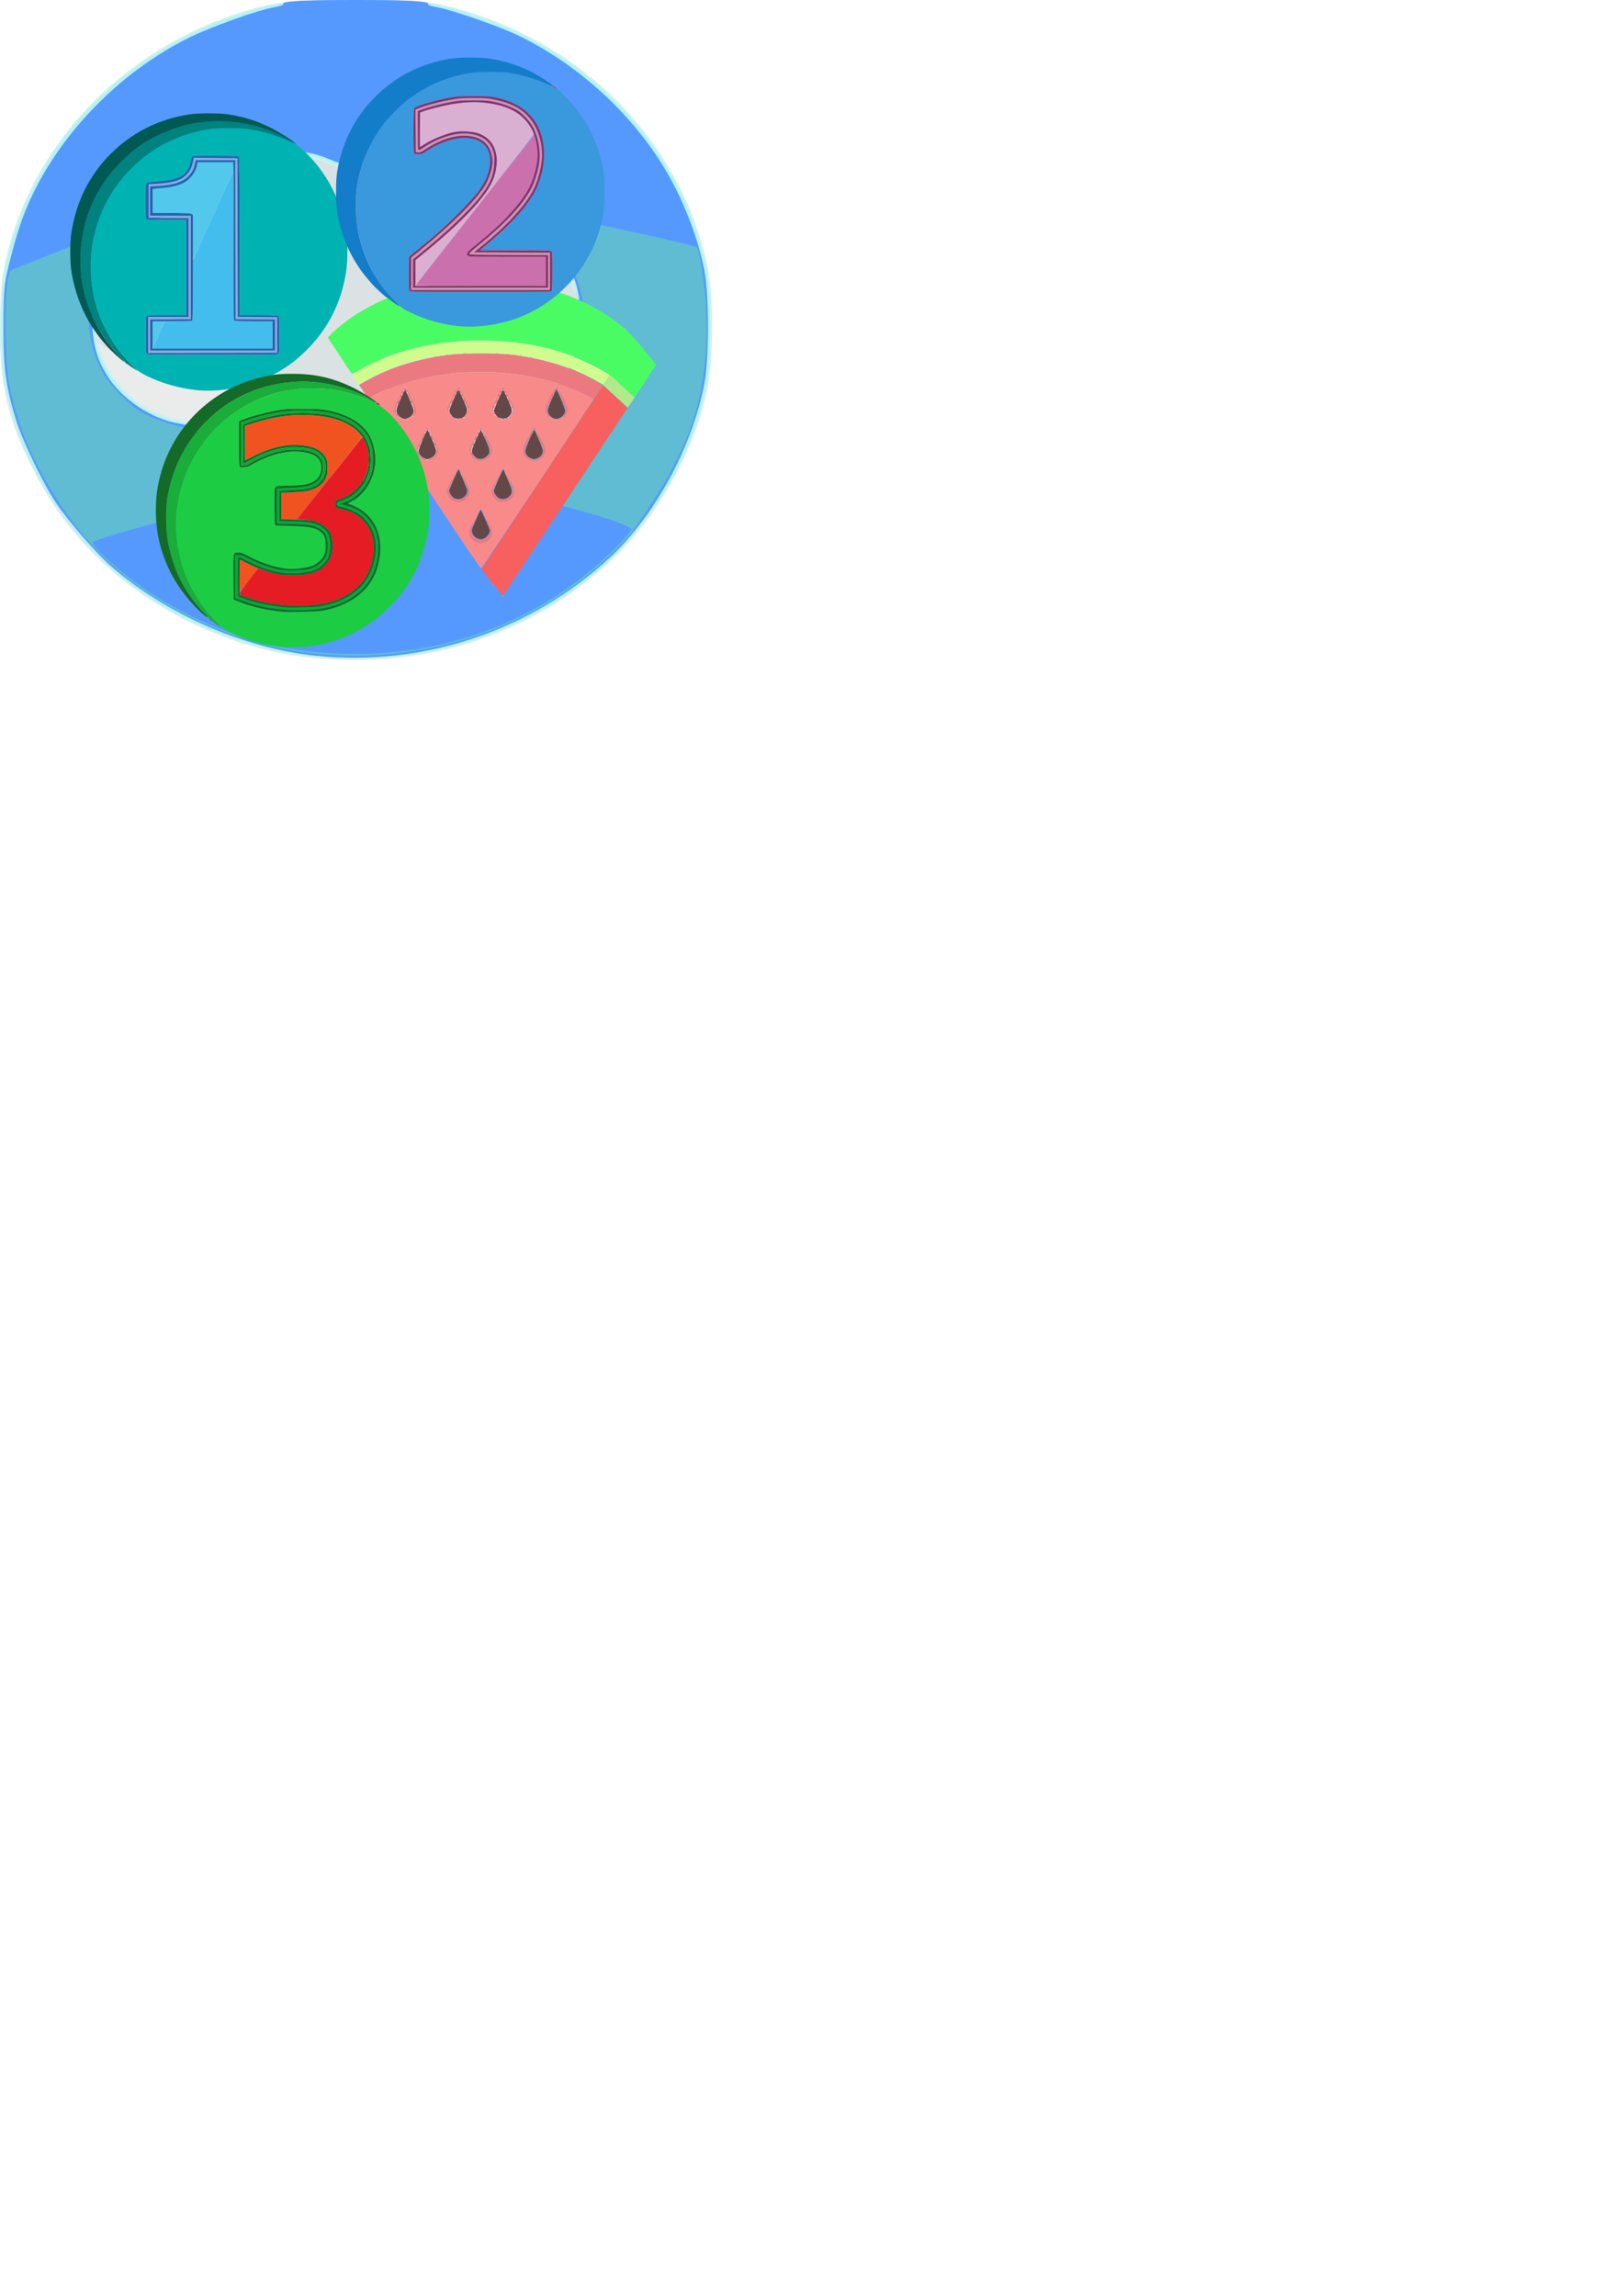 <?xml version="1.0" encoding="UTF-8" standalone="no"?>
<svg
   xmlns:dc="http://purl.org/dc/elements/1.1/"
   xmlns:cc="http://creativecommons.org/ns#"
   xmlns:rdf="http://www.w3.org/1999/02/22-rdf-syntax-ns#"
   xmlns:svg="http://www.w3.org/2000/svg"
   xmlns="http://www.w3.org/2000/svg"
   xmlns:sodipodi="http://sodipodi.sourceforge.net/DTD/sodipodi-0.dtd"
   xmlns:inkscape="http://www.inkscape.org/namespaces/inkscape"
   width="210mm"
   height="297mm"
   viewBox="0 0 210 297"
   version="1.1"
   id="svg8"
   inkscape:version="1.0.2-2 (e86c870879, 2021-01-15)"
   sodipodi:docname="c1.svg">
  <defs
     id="defs2">
    <pattern
       id="EMFhbasepattern"
       patternUnits="userSpaceOnUse"
       width="6"
       height="6"
       x="0"
       y="0" />
    <pattern
       id="EMFhbasepattern-7"
       patternUnits="userSpaceOnUse"
       width="6"
       height="6"
       x="0"
       y="0" />
    <pattern
       id="EMFhbasepattern-3"
       patternUnits="userSpaceOnUse"
       width="6"
       height="6"
       x="0"
       y="0" />
    <pattern
       id="EMFhbasepattern-8"
       patternUnits="userSpaceOnUse"
       width="6"
       height="6"
       x="0"
       y="0" />
    <pattern
       id="EMFhbasepattern-9"
       patternUnits="userSpaceOnUse"
       width="6"
       height="6"
       x="0"
       y="0" />
  </defs>
  <sodipodi:namedview
     id="base"
     pagecolor="#ffffff"
     bordercolor="#666666"
     borderopacity="1.0"
     inkscape:pageopacity="0.0"
     inkscape:pageshadow="2"
     inkscape:zoom="0.98994949"
     inkscape:cx="407.95419"
     inkscape:cy="383.04576"
     inkscape:document-units="mm"
     inkscape:current-layer="layer1"
     inkscape:document-rotation="0"
     showgrid="false"
     inkscape:window-width="1920"
     inkscape:window-height="1017"
     inkscape:window-x="-8"
     inkscape:window-y="-8"
     inkscape:window-maximized="1" />
  <g
     inkscape:groupmode="layer"
     id="layer4"
     inkscape:label="Warstwa 3"
     style="display:inline">
    <g
       id="g978"
       transform="translate(-0.23,-0.255)" />
    <g
       id="g1072"
       transform="translate(-69.855,-55.941)"
       style="fill-rule:evenodd">
      <path
         style="fill:#eaebeb;fill-rule:evenodd;stroke-width:0.264"
         d="m 110.188,141.031 c -9.849,-1.027 -19.845,-5.562 -27.036,-12.267 -3.86,-3.599 -6.434,-7.086 -9.183,-12.442 -3.164,-6.162 -4.091,-10.279 -4.092,-18.158 -3.15e-4,-4.562 0.082,-5.602 0.647,-8.194 1.43,-6.554 3.983,-11.864 8.361,-17.388 5.571,-7.03 13.536,-12.4 22.447,-15.132 4.151,-1.273 6.425,-1.509 14.538,-1.509 8.428,0 10.438,0.228 15.091,1.709 11.183,3.561 20.403,11.003 25.978,20.969 1.69,3.021 2.041,3.814 3.236,7.315 1.425,4.173 1.797,6.717 1.797,12.3 0,7.273 -0.88,11.276 -3.804,17.314 -2.588,5.343 -5.431,9.305 -9.281,12.931 -10.17,9.58 -24.043,14.079 -38.7,12.551 z"
         id="path1086" />
      <path
         style="fill:#d0f0ef;fill-rule:evenodd;stroke-width:0.264"
         d="m 110.188,141.031 c -11.532,-1.202 -23.132,-7.242 -30.272,-15.763 -2.858,-3.411 -3.893,-4.957 -5.809,-8.683 -1.747,-3.396 -3.219,-7.702 -3.835,-11.214 -0.614,-3.503 -0.537,-11.499 0.144,-14.893 0.988,-4.929 2.915,-9.693 5.693,-14.08 5.598,-8.838 14.805,-15.755 25.224,-18.949 4.151,-1.273 6.425,-1.509 14.538,-1.509 8.428,0 10.438,0.228 15.091,1.709 15.84,5.043 27.651,17.992 30.547,33.487 0.639,3.421 0.637,10.785 -0.004,14.217 -1.578,8.452 -6.368,17.263 -12.51,23.016 -10.348,9.692 -24.136,14.19 -38.808,12.661 z m -0.68,-22.967 c 0.756,-0.143 2.099,-0.553 2.985,-0.911 l 1.61,-0.65 1.545,0.65 c 0.85,0.358 2.407,0.784 3.461,0.947 3.665,0.568 7.819,-0.724 10.705,-3.33 1.479,-1.335 1.954,-2.256 0.557,-1.08 -1.841,1.549 -5.518,2.882 -7.892,2.859 -2.413,-0.022 -5.409,-0.958 -7.234,-2.259 -0.727,-0.518 -1.187,-0.596 -3.736,-0.631 -3.65,-0.05 -4.633,-0.211 -6.554,-1.073 -1.919,-0.861 -3.441,-2.522 -3.886,-4.242 -0.419,-1.617 -0.517,-3.762 -0.2,-4.388 0.474,-0.936 -0.154,-1.046 -2.483,-0.435 -2.899,0.761 -5.877,0.83 -8.42,0.197 -1.853,-0.462 -5.457,-2.056 -6.807,-3.011 -0.884,-0.626 -0.786,-0.019 0.376,2.317 1.175,2.363 3.595,4.864 5.704,5.896 1.615,0.79 3.916,1.467 5.003,1.472 0.581,0.003 0.928,0.336 1.951,1.874 2.95,4.437 8.272,6.755 13.316,5.798 z m 26.435,-8.493 c 1.563,-0.536 2.879,-1.331 4.374,-2.644 1.136,-0.998 0.918,-1.28 -0.995,-1.286 -1.522,-0.005 -2.742,-0.487 -3.606,-1.424 -0.98,-1.063 -1.278,-0.89 -1.422,0.825 -0.15,1.792 -0.653,4.219 -1.014,4.893 -0.226,0.421 -0.169,0.457 0.485,0.303 0.407,-0.096 1.387,-0.396 2.177,-0.666 z"
         id="path1084" />
      <path
         style="fill:#dbe2e3;fill-rule:evenodd;stroke-width:0.264"
         d="m 109.948,140.766 c -7.042,-0.742 -15.286,-3.797 -21.226,-7.866 -7.94,-5.438 -14.179,-13.605 -16.87,-22.084 -1.47,-4.632 -1.82,-7.042 -1.824,-12.582 -0.004,-5.268 0.39,-7.911 1.875,-12.556 0.737,-2.306 2.909,-6.814 4.471,-9.28 5.487,-8.662 14.302,-15.297 24.828,-18.686 4.936,-1.589 6.453,-1.772 14.724,-1.772 8.447,0 10.199,0.238 15.687,2.13 10.983,3.787 19.673,10.911 25.064,20.548 1.69,3.021 2.041,3.814 3.236,7.315 1.425,4.173 1.797,6.717 1.797,12.3 0,5.454 -0.372,8.111 -1.738,12.406 -1.489,4.685 -3.674,8.66 -7.443,13.541 -6.822,8.836 -18.79,15.263 -30.898,16.593 -2.924,0.321 -8.593,0.317 -11.684,-0.009 z m 0.109,-22.556 c 0.945,-0.203 2.23,-0.601 2.855,-0.884 l 1.137,-0.515 1.59,0.642 c 5.222,2.109 10.943,0.984 14.724,-2.895 0.602,-0.618 1.543,-1.766 2.091,-2.551 0.887,-1.271 1.153,-1.467 2.421,-1.788 2.201,-0.557 4.345,-1.84 6.062,-3.628 1.354,-1.41 2.979,-3.939 2.943,-4.58 -0.006,-0.114 -0.256,0.269 -0.555,0.85 -0.299,0.582 -0.84,1.496 -1.203,2.033 -0.644,0.953 -0.692,0.973 -2.022,0.845 -2.648,-0.254 -3.12,-0.404 -4.12,-1.307 -0.554,-0.501 -1.131,-0.91 -1.282,-0.91 -0.151,0 -0.332,0.684 -0.402,1.52 -0.438,5.222 -2.188,8.072 -6.189,10.082 -1.521,0.764 -4.186,1.439 -5.625,1.426 -2.413,-0.022 -5.409,-0.958 -7.234,-2.259 -0.727,-0.518 -1.187,-0.596 -3.736,-0.631 -3.65,-0.05 -4.633,-0.211 -6.554,-1.073 -1.919,-0.861 -3.441,-2.522 -3.886,-4.242 -0.419,-1.617 -0.517,-3.762 -0.2,-4.388 0.474,-0.936 -0.154,-1.046 -2.483,-0.435 -2.895,0.76 -5.876,0.83 -8.42,0.199 -2.102,-0.522 -5.378,-1.993 -6.807,-3.057 -0.823,-0.613 -0.859,-0.618 -0.859,-0.111 0,0.291 0.472,1.472 1.049,2.624 1.928,3.851 5.482,6.534 9.686,7.309 1.767,0.326 1.826,0.364 2.794,1.773 3.336,4.86 8.757,7.127 14.227,5.951 z m 34.28,-17.91 c -0.084,-0.211 -0.147,-0.148 -0.16,0.16 -0.011,0.279 0.051,0.435 0.139,0.347 0.088,-0.088 0.097,-0.316 0.021,-0.507 z M 82.22,98.835 c -0.067,-0.257 -0.126,-0.111 -0.132,0.325 -0.005,0.436 0.049,0.647 0.122,0.468 0.072,-0.179 0.077,-0.536 0.01,-0.793 z m 62.383,0 c -0.067,-0.257 -0.126,-0.111 -0.132,0.325 -0.005,0.436 0.05,0.647 0.122,0.468 0.072,-0.179 0.077,-0.536 0.01,-0.793 z M 82.22,94.605 c -0.067,-0.257 -0.126,-0.111 -0.132,0.325 -0.005,0.436 0.049,0.647 0.122,0.468 0.072,-0.179 0.077,-0.536 0.01,-0.793 z m 62.383,0 c -0.067,-0.257 -0.126,-0.111 -0.132,0.325 -0.005,0.436 0.05,0.647 0.122,0.468 0.072,-0.179 0.077,-0.536 0.01,-0.793 z M 84.522,89.436 c 1.136,-1.711 2.586,-2.997 4.686,-4.154 0.781,-0.43 1.301,-0.784 1.156,-0.785 -0.661,-0.006 -3.311,1.804 -4.665,3.186 -1.475,1.505 -2.964,4.088 -3.264,5.662 -0.083,0.436 0.125,0.078 0.462,-0.796 0.338,-0.874 1.069,-2.275 1.626,-3.113 z m 59.363,2.63 c -1.047,-2.797 -3.731,-5.739 -6.523,-7.149 -1.455,-0.735 -1.34,-0.457 0.151,0.365 3.077,1.696 5.353,4.353 6.308,7.364 0.247,0.778 0.487,1.3 0.534,1.16 0.047,-0.14 -0.165,-0.923 -0.47,-1.739 z M 92.274,84.065 c -0.088,-0.088 -0.316,-0.097 -0.507,-0.021 -0.211,0.084 -0.148,0.147 0.16,0.16 0.279,0.011 0.435,-0.051 0.347,-0.139 z m 42.822,0 c -0.088,-0.088 -0.316,-0.097 -0.507,-0.021 -0.211,0.084 -0.148,0.147 0.16,0.16 0.279,0.011 0.435,-0.051 0.347,-0.139 z M 93.738,83.787 c -0.179,-0.072 -0.536,-0.077 -0.793,-0.01 -0.257,0.067 -0.111,0.126 0.325,0.132 0.436,0.005 0.647,-0.049 0.468,-0.122 z m 1.383,-0.293 c 0.145,-0.107 0.738,-0.897 1.317,-1.756 3.41,-5.062 10.46,-7.036 16.145,-4.522 1.594,0.705 2.233,0.81 2.641,0.433 0.527,-0.486 3.232,-1.306 4.878,-1.479 4.833,-0.507 9.761,1.883 12.466,6.047 0.558,0.859 1.014,1.447 1.014,1.307 0,-0.506 -1.616,-2.785 -2.773,-3.909 -2.189,-2.127 -5.143,-3.46 -8.313,-3.749 -2.079,-0.19 -4.155,0.163 -6.511,1.106 l -1.742,0.697 -1.549,-0.695 c -2.247,-1.008 -5.256,-1.392 -7.612,-0.971 -3.676,0.657 -7.555,3.197 -9.22,6.038 -0.364,0.621 -0.858,1.243 -1.098,1.383 -0.24,0.14 -0.318,0.257 -0.172,0.259 0.145,0.002 0.383,-0.083 0.529,-0.19 z"
         id="path1082" />
      <path
         style="fill:#aff5f4;fill-rule:evenodd;stroke-width:0.264"
         d="m 109.948,140.766 c -7.042,-0.742 -15.286,-3.797 -21.226,-7.866 -7.94,-5.438 -14.179,-13.605 -16.87,-22.084 -1.47,-4.632 -1.82,-7.042 -1.824,-12.582 -0.004,-5.268 0.39,-7.911 1.875,-12.556 0.737,-2.306 2.909,-6.814 4.471,-9.28 5.487,-8.662 14.302,-15.297 24.828,-18.686 4.936,-1.589 6.453,-1.772 14.724,-1.772 8.447,0 10.199,0.238 15.687,2.13 10.983,3.787 19.673,10.911 25.064,20.548 1.69,3.021 2.041,3.814 3.236,7.315 1.425,4.173 1.797,6.717 1.797,12.3 0,5.454 -0.372,8.111 -1.738,12.406 -1.489,4.685 -3.674,8.66 -7.443,13.541 -6.822,8.836 -18.79,15.263 -30.898,16.593 -2.924,0.321 -8.593,0.317 -11.684,-0.009 z m 0.109,-22.556 c 0.945,-0.203 2.23,-0.601 2.855,-0.884 l 1.137,-0.515 1.59,0.642 c 5.222,2.109 10.943,0.984 14.724,-2.895 0.602,-0.618 1.543,-1.766 2.091,-2.551 0.887,-1.271 1.153,-1.467 2.421,-1.788 4.358,-1.102 8.027,-4.747 9.384,-9.322 0.613,-2.067 0.564,-5.861 -0.105,-8.026 -1.259,-4.076 -4.62,-7.413 -8.725,-8.663 -1.581,-0.482 -1.774,-0.623 -2.359,-1.725 -0.809,-1.525 -2.996,-3.755 -4.609,-4.7 -3.9,-2.286 -8.102,-2.558 -12.475,-0.809 l -1.742,0.697 -1.549,-0.695 c -5.927,-2.66 -13.279,-0.446 -16.826,5.066 -0.534,0.829 -1.127,1.43 -1.48,1.497 -2.896,0.556 -3.814,0.823 -5.141,1.492 -3.188,1.608 -5.684,4.57 -6.717,7.974 -0.468,1.54 -0.54,2.32 -0.444,4.811 0.106,2.76 0.183,3.119 1.085,5.019 1.906,4.014 5.569,6.864 9.827,7.646 1.811,0.333 1.859,0.363 2.831,1.778 3.336,4.86 8.757,7.127 14.227,5.951 z"
         id="path1080" />
      <path
         style="fill:#5599ff;fill-rule:evenodd;stroke-width:0.264"
         d="m 110.717,140.766 c -9.227,-0.962 -19.172,-5.281 -26.327,-11.433 -1.997,-1.718 -5.601,-5.852 -7.303,-8.379 -1.604,-2.381 -4.281,-7.904 -5.097,-10.514 -1.376,-4.402 -1.7,-6.771 -1.688,-12.337 0.01,-4.497 0.084,-5.327 0.709,-7.93 0.384,-1.599 1.042,-3.919 1.462,-5.155 3.309,-9.736 11.551,-18.958 21.466,-24.018 2.958,-1.509 9.325,-3.797 11.566,-4.155 0.607,-0.097 1.049,-0.265 0.982,-0.373 -0.236,-0.382 2.401,-0.531 9.383,-0.531 6.982,0 9.618,0.149 9.383,0.531 -0.067,0.108 0.375,0.276 0.982,0.373 1.93,0.309 8.21,2.485 10.778,3.735 8.06,3.923 15.267,10.686 19.495,18.294 2.084,3.749 3.771,8.296 4.487,12.093 0.629,3.335 0.621,11.239 -0.014,14.631 -1.508,8.051 -6.397,17.05 -12.199,22.452 -10.187,9.486 -24.189,14.164 -38.066,12.718 z m 0.84,-22.713 c 2.399,-0.865 2.479,-0.867 4.716,-0.11 2.732,0.924 6.214,0.977 8.891,0.136 3.078,-0.967 5.865,-3.194 7.533,-6.019 0.565,-0.956 0.863,-1.17 2.158,-1.543 4.52,-1.305 7.933,-4.491 9.474,-8.846 0.486,-1.373 0.609,-2.28 0.614,-4.518 0.009,-4.276 -1.045,-6.895 -3.936,-9.786 -1.781,-1.781 -3.95,-3.09 -6.064,-3.66 -0.938,-0.253 -1.207,-0.475 -1.541,-1.273 -0.583,-1.396 -3.902,-4.591 -5.636,-5.426 -3.621,-1.743 -7.69,-1.955 -11.234,-0.584 -1.018,0.394 -2.029,0.717 -2.247,0.718 -0.218,0.002 -1.17,-0.325 -2.115,-0.726 -3.39,-1.437 -7.713,-1.173 -11.417,0.697 -1.901,0.96 -4.79,3.703 -5.376,5.106 -0.408,0.975 -0.572,1.054 -2.798,1.342 -2.093,0.27 -4.859,1.798 -6.837,3.776 -2.923,2.923 -3.974,5.526 -3.966,9.816 0.006,3.104 0.562,5.193 1.975,7.426 1.926,3.045 5.677,5.544 9.232,6.153 1.76,0.301 1.817,0.337 2.651,1.637 1.161,1.811 3.683,4.08 5.541,4.986 3.218,1.569 7.216,1.838 10.38,0.698 z"
         id="path1078" />
      <path
         style="fill:#5fbcd3;fill-rule:evenodd;stroke-width:0.264"
         d="m 110.453,140.502 c -7.176,-0.748 -15.375,-3.736 -21.44,-7.814 -6.041,-4.061 -10.659,-9.402 -14.372,-16.623 -1.737,-3.377 -2.931,-6.849 -3.633,-10.561 -0.543,-2.87 -0.625,-11.774 -0.124,-13.502 l 0.312,-1.078 6.501,-2.581 c 6.462,-2.566 10.961,-4.195 11.127,-4.029 0.048,0.048 -0.574,0.542 -1.382,1.098 -5.992,4.127 -7.814,11.84 -4.384,18.563 0.753,1.475 3.196,4.07 4.805,5.102 1.372,0.88 4.832,2.109 5.939,2.109 0.483,0 0.897,0.374 1.682,1.52 2.871,4.19 6.773,6.264 11.799,6.273 2.25,0.004 2.966,-0.11 4.807,-0.762 l 2.164,-0.766 1.405,0.61 c 1.746,0.758 5.977,1.027 8.464,0.537 3.307,-0.651 6.491,-2.895 8.69,-6.125 0.846,-1.243 1.178,-1.519 2.016,-1.674 3.395,-0.627 7.372,-3.871 9.062,-7.391 1.659,-3.458 1.965,-6.266 1.065,-9.786 -1.207,-4.719 -4.637,-8.435 -9.184,-9.948 -1.798,-0.598 -2.341,-1.037 -1.284,-1.037 1.966,0 25.272,4.868 25.564,5.34 0.108,0.174 0.329,1.082 0.492,2.018 1.257,7.22 0.927,14.184 -0.96,20.232 -0.93,2.98 -3.157,7.495 -5.154,10.446 -0.924,1.366 -2.055,3.036 -2.512,3.713 -1.037,1.533 -4.883,5.195 -7.445,7.091 -9.534,7.053 -21.773,10.3 -34.016,9.024 z M 93.866,82.728 c 0.182,-0.073 0.479,-0.073 0.661,0 0.182,0.073 0.033,0.133 -0.33,0.133 -0.363,0 -0.512,-0.06 -0.33,-0.133 z"
         id="path1076" />
      <path
         style="fill:#5599ff;fill-rule:evenodd;stroke-width:0.264"
         d="m 110.212,140.238 c -9.628,-1.015 -19.585,-5.539 -26.589,-12.082 -1.315,-1.229 -1.894,-1.94 -1.718,-2.113 0.145,-0.144 2.405,-0.866 5.022,-1.605 14.586,-4.12 22.39,-5.275 36.346,-5.382 7.43,-0.057 8.332,-0.013 11.499,0.552 6.335,1.131 16.484,4.026 16.733,4.773 0.067,0.201 -0.978,1.428 -2.39,2.806 -10.204,9.959 -24.082,14.615 -38.903,13.052 z"
         id="path1074" />
    </g>
    <g
       id="g1154"
       transform="matrix(0.405,0,0,0.388,6.332,15.838)">
      <path
         style="fill:#cffc8f;stroke-width:0.264"
         d="m 97.848,85.78 c -0.937,-1.47 -1.016,-1.708 -0.642,-1.942 8.478,-5.29 17.522,-8.577 27.921,-10.147 4.745,-0.717 15.878,-0.991 21.071,-0.519 11.272,1.024 21.212,4.051 29.93,9.113 1.685,0.978 3.064,1.831 3.064,1.895 0,0.064 -0.442,0.798 -0.982,1.632 -0.54,0.834 -1.006,1.556 -1.035,1.604 -0.029,0.048 -1.199,-0.586 -2.599,-1.41 -8.428,-4.96 -18.058,-7.912 -28.955,-8.875 -5.148,-0.455 -15.251,-0.181 -19.964,0.541 -10.001,1.533 -17.089,4.068 -25.795,9.226 l -0.944,0.559 z M 89.04,71.497 c 0,-0.055 0.208,-0.263 0.463,-0.463 0.419,-0.329 0.429,-0.319 0.1,0.1 -0.345,0.44 -0.562,0.58 -0.562,0.363 z m 2.115,-2.115 c 0,-0.055 0.208,-0.263 0.463,-0.463 0.419,-0.329 0.429,-0.319 0.1,0.1 -0.345,0.44 -0.562,0.58 -0.562,0.363 z M 134.583,52.643 c 0.257,-0.067 0.614,-0.063 0.793,0.01 0.179,0.072 -0.032,0.127 -0.468,0.122 -0.436,-0.005 -0.583,-0.065 -0.325,-0.132 z m 6.208,0.008 c 0.182,-0.073 0.479,-0.073 0.661,0 0.182,0.073 0.033,0.133 -0.33,0.133 -0.364,0 -0.512,-0.06 -0.33,-0.133 z"
         id="path1168" />
      <path
         style="fill:#b1ea88;stroke-width:0.264"
         d="m 180.97,91.312 -3.904,-3.752 1.136,-1.765 1.136,-1.765 3.808,3.815 c 2.095,2.098 3.894,3.762 3.998,3.698 0.164,-0.101 -1.955,3.24 -2.185,3.445 -0.046,0.041 -1.841,-1.613 -3.989,-3.676 z M 122.037,74.06 c 0.191,-0.076 0.419,-0.067 0.507,0.021 0.088,0.088 -0.068,0.15 -0.347,0.139 -0.308,-0.013 -0.371,-0.075 -0.16,-0.16 z m 1.586,-0.264 c 0.191,-0.076 0.419,-0.067 0.507,0.021 0.088,0.088 -0.068,0.15 -0.347,0.139 -0.308,-0.013 -0.371,-0.075 -0.16,-0.16 z m 1.57,-0.259 c 0.182,-0.073 0.479,-0.073 0.661,0 0.182,0.073 0.033,0.133 -0.33,0.133 -0.364,0 -0.512,-0.06 -0.33,-0.133 z m 25.132,-0.005 c 0.191,-0.076 0.419,-0.067 0.507,0.021 0.088,0.088 -0.068,0.15 -0.347,0.139 -0.308,-0.013 -0.371,-0.075 -0.16,-0.16 z M 127.308,73.272 c 0.182,-0.073 0.479,-0.073 0.661,0 0.182,0.073 0.033,0.133 -0.33,0.133 -0.364,0 -0.512,-0.06 -0.33,-0.133 z m 20.758,-0.008 c 0.257,-0.067 0.614,-0.063 0.793,0.01 0.179,0.072 -0.032,0.127 -0.468,0.122 -0.436,-0.005 -0.583,-0.065 -0.325,-0.132 z m -18.247,-0.263 c 0.254,-0.066 0.671,-0.066 0.925,0 0.254,0.067 0.046,0.121 -0.463,0.121 -0.509,0 -0.717,-0.054 -0.463,-0.121 z m 15.333,0 c 0.254,-0.066 0.671,-0.066 0.925,0 0.254,0.067 0.046,0.121 -0.463,0.121 -0.509,0 -0.717,-0.054 -0.463,-0.121 z M 135.636,72.722 c 1.272,-0.048 3.354,-0.048 4.626,0 1.272,0.048 0.231,0.088 -2.313,0.088 -2.545,0 -3.586,-0.04 -2.313,-0.088 z M 90.362,70.143 c 0.341,-0.364 0.68,-0.661 0.753,-0.661 0.073,0 -0.147,0.297 -0.489,0.661 -0.341,0.364 -0.68,0.661 -0.753,0.661 -0.073,0 0.147,-0.297 0.489,-0.661 z m 93.553,-1.388 c -0.329,-0.419 -0.319,-0.429 0.1,-0.1 0.254,0.2 0.463,0.408 0.463,0.463 0,0.218 -0.217,0.078 -0.562,-0.363 z m -55.798,-15.58 c 0.191,-0.076 0.419,-0.067 0.507,0.021 0.088,0.088 -0.068,0.15 -0.347,0.139 -0.308,-0.013 -0.371,-0.075 -0.16,-0.16 z m 19.299,0 c 0.191,-0.076 0.419,-0.067 0.507,0.021 0.088,0.088 -0.068,0.15 -0.347,0.139 -0.308,-0.013 -0.371,-0.075 -0.16,-0.16 z m -16.672,-0.259 c 0.182,-0.073 0.479,-0.073 0.661,0 0.182,0.073 0.033,0.133 -0.33,0.133 -0.364,0 -0.512,-0.06 -0.33,-0.133 z m 13.884,-0.008 c 0.257,-0.067 0.614,-0.063 0.793,0.01 0.179,0.072 -0.032,0.127 -0.468,0.122 -0.436,-0.005 -0.583,-0.065 -0.325,-0.132 z m -7.795,-0.276 c 0.768,-0.054 1.958,-0.053 2.644,0.001 0.686,0.054 0.057,0.098 -1.397,0.097 -1.454,-6.88e-4 -2.015,-0.045 -1.247,-0.099 z"
         id="path1166" />
      <path
         style="fill:#f98a8a;stroke-width:0.264"
         d="m 144.692,157.785 c -0.093,-0.15 0.013,-0.194 0.249,-0.104 0.458,0.176 0.542,0.365 0.162,0.365 -0.137,0 -0.321,-0.118 -0.41,-0.261 z m -3.076,-3.902 c -0.329,-0.419 -0.319,-0.429 0.1,-0.1 0.254,0.2 0.463,0.408 0.463,0.463 0,0.218 -0.217,0.078 -0.562,-0.363 z m -17.033,-25.901 c -7.253,-11.455 -15.374,-24.277 -18.046,-28.494 -2.672,-4.217 -4.771,-7.581 -4.665,-7.476 0.106,0.105 0.534,-0.052 0.951,-0.349 1.074,-0.765 5.433,-2.773 8.637,-3.98 14.946,-5.628 35.088,-5.92 50.892,-0.737 4.27,1.4 11.559,4.762 11.536,5.32 -0.02,0.472 -35.482,56.33 -35.837,56.448 -0.154,0.051 -6.215,-9.278 -13.468,-20.733 z m 14.783,11.987 c 1.086,-0.454 1.908,-1.473 2.126,-2.637 0.202,-1.076 -0.383,-2.98 -0.881,-2.87 -0.218,0.048 -0.29,-0.076 -0.192,-0.33 0.086,-0.224 0.034,-0.407 -0.115,-0.407 -0.149,0 -0.204,-0.109 -0.122,-0.242 0.082,-0.133 0.054,-0.282 -0.063,-0.33 -0.117,-0.049 -0.615,-1.011 -1.107,-2.138 -0.492,-1.127 -0.97,-2.049 -1.063,-2.049 -0.093,0 -0.57,0.922 -1.061,2.049 -0.491,1.127 -1.018,2.136 -1.171,2.243 -0.173,0.12 -0.179,0.199 -0.015,0.206 0.145,0.007 0.066,0.128 -0.177,0.27 -0.683,0.399 -1.368,2.462 -1.17,3.522 0.217,1.156 1.072,2.248 2.117,2.703 1.054,0.459 1.816,0.462 2.895,0.011 z m -1.881,-0.875 c 0.254,-0.067 0.671,-0.067 0.925,0 0.254,0.067 0.046,0.121 -0.463,0.121 -0.509,0 -0.717,-0.054 -0.463,-0.121 z m -1.782,-0.872 c -0.416,-0.435 -0.706,-0.823 -0.644,-0.864 0.062,-0.041 0.489,0.315 0.949,0.79 0.46,0.475 0.75,0.864 0.644,0.864 -0.106,0 -0.533,-0.356 -0.949,-0.79 z m 4.227,-0.003 c 0.263,-0.291 0.538,-0.529 0.611,-0.529 0.073,0 -0.083,0.238 -0.346,0.529 -0.263,0.291 -0.538,0.529 -0.611,0.529 -0.073,0 0.083,-0.238 0.346,-0.529 z m -5.094,-2.115 c 0,-0.509 0.054,-0.717 0.121,-0.463 0.067,0.254 0.067,0.671 0,0.925 -0.067,0.254 -0.121,0.046 -0.121,-0.463 z m 6.081,0 c 0,-0.509 0.054,-0.717 0.121,-0.463 0.067,0.254 0.067,0.671 0,0.925 -0.067,0.254 -0.121,0.046 -0.121,-0.463 z m -8.54,-9.98 c 2.133,-1.088 2.573,-3.299 1.157,-5.818 -0.43,-0.764 -0.868,-1.303 -0.974,-1.198 -0.106,0.106 -0.106,-0.032 -0.001,-0.306 0.132,-0.344 0.097,-0.44 -0.115,-0.309 -0.2,0.124 -0.252,0.047 -0.149,-0.221 0.086,-0.226 0.035,-0.41 -0.113,-0.41 -0.149,0 -0.475,-0.535 -0.725,-1.19 -0.25,-0.654 -0.547,-1.19 -0.661,-1.19 -0.114,0 -0.411,0.535 -0.661,1.19 -0.25,0.654 -0.57,1.19 -0.711,1.19 -0.141,0 -0.186,0.185 -0.099,0.41 0.103,0.268 0.051,0.345 -0.149,0.221 -0.206,-0.128 -0.249,-0.041 -0.132,0.264 0.096,0.25 0.078,0.394 -0.04,0.321 -0.118,-0.073 -0.608,0.635 -1.089,1.573 -0.692,1.348 -0.842,1.905 -0.72,2.658 0.2,1.232 0.792,2.116 1.845,2.759 1.047,0.639 2.156,0.657 3.338,0.054 z m -3.02,-0.591 c -0.093,-0.15 0.013,-0.194 0.249,-0.104 0.458,0.176 0.542,0.365 0.162,0.365 -0.137,0 -0.321,-0.118 -0.41,-0.261 z m -0.961,-0.73 c -0.329,-0.419 -0.319,-0.429 0.1,-0.1 0.44,0.345 0.58,0.562 0.363,0.562 -0.055,0 -0.263,-0.208 -0.463,-0.463 z m -0.739,-1.542 c 0.013,-0.308 0.075,-0.371 0.16,-0.16 0.076,0.191 0.067,0.419 -0.021,0.507 -0.088,0.088 -0.15,-0.068 -0.139,-0.347 z m 6.126,-0.507 c 0.003,-0.582 0.057,-0.788 0.12,-0.46 0.063,0.329 0.061,0.805 -0.005,1.057 -0.066,0.253 -0.118,-0.016 -0.115,-0.598 z m -6.126,-0.551 c 0.013,-0.308 0.075,-0.371 0.16,-0.16 0.076,0.191 0.067,0.419 -0.021,0.507 -0.088,0.088 -0.15,-0.068 -0.139,-0.347 z m 0.516,-1.3 c 0,-0.145 0.115,-0.443 0.256,-0.661 0.141,-0.218 0.256,-0.278 0.256,-0.132 0,0.145 -0.115,0.443 -0.256,0.661 -0.141,0.218 -0.256,0.278 -0.256,0.132 z m 18.479,5.221 c 2.133,-1.088 2.573,-3.299 1.157,-5.818 -0.43,-0.764 -0.868,-1.303 -0.974,-1.198 -0.106,0.106 -0.106,-0.032 -10e-4,-0.306 0.132,-0.344 0.097,-0.44 -0.115,-0.309 -0.2,0.124 -0.252,0.047 -0.149,-0.221 0.086,-0.226 0.035,-0.41 -0.113,-0.41 -0.149,0 -0.475,-0.535 -0.725,-1.19 -0.25,-0.654 -0.547,-1.19 -0.661,-1.19 -0.114,0 -0.411,0.535 -0.661,1.19 -0.25,0.654 -0.57,1.19 -0.711,1.19 -0.141,0 -0.186,0.185 -0.099,0.41 0.103,0.268 0.051,0.345 -0.149,0.221 -0.206,-0.128 -0.249,-0.041 -0.132,0.264 0.096,0.25 0.078,0.394 -0.04,0.321 -0.118,-0.073 -0.608,0.635 -1.089,1.573 -0.692,1.348 -0.842,1.905 -0.72,2.658 0.2,1.232 0.792,2.116 1.845,2.759 1.047,0.639 2.156,0.657 3.338,0.054 z m -3.02,-0.591 c -0.093,-0.15 0.013,-0.194 0.249,-0.104 0.458,0.176 0.542,0.365 0.162,0.365 -0.137,0 -0.321,-0.118 -0.41,-0.261 z m -0.961,-0.73 c -0.329,-0.419 -0.319,-0.429 0.1,-0.1 0.44,0.345 0.58,0.562 0.363,0.562 -0.055,0 -0.263,-0.208 -0.463,-0.463 z m -0.739,-1.542 c 0.013,-0.308 0.075,-0.371 0.16,-0.16 0.076,0.191 0.067,0.419 -0.021,0.507 -0.088,0.088 -0.15,-0.068 -0.139,-0.347 z m 6.126,-0.507 c 0.003,-0.582 0.057,-0.788 0.12,-0.46 0.063,0.329 0.061,0.805 -0.005,1.057 -0.066,0.253 -0.118,-0.016 -0.115,-0.598 z m -6.126,-0.551 c 0.013,-0.308 0.075,-0.371 0.16,-0.16 0.076,0.191 0.067,0.419 -0.021,0.507 -0.088,0.088 -0.15,-0.068 -0.139,-0.347 z m 0.516,-1.3 c 0,-0.145 0.115,-0.443 0.256,-0.661 0.141,-0.218 0.256,-0.278 0.256,-0.132 0,0.145 -0.115,0.443 -0.256,0.661 -0.141,0.218 -0.256,0.278 -0.256,0.132 z m -19.946,-8.488 c 1.138,-0.54 1.961,-1.864 1.961,-3.155 0,-1.028 -1.8,-4.982 -2.535,-5.567 -0.201,-0.16 -0.287,-0.368 -0.193,-0.463 0.095,-0.095 0.048,-0.172 -0.103,-0.172 -0.151,0 -0.361,-0.387 -0.466,-0.859 l -0.191,-0.859 -0.305,0.689 c -0.168,0.379 -0.464,0.879 -0.658,1.112 -0.194,0.233 -0.264,0.577 -0.156,0.766 0.109,0.188 0.099,0.252 -0.022,0.143 -0.121,-0.11 -0.735,0.765 -1.364,1.943 -0.823,1.541 -1.144,2.45 -1.144,3.239 0.002,2.702 2.698,4.36 5.176,3.184 z m -1.934,-0.023 c 0.257,-0.067 0.614,-0.063 0.793,0.01 0.179,0.072 -0.032,0.127 -0.468,0.122 -0.436,-0.005 -0.583,-0.065 -0.325,-0.132 z m -1.259,-0.343 c -0.093,-0.15 0.013,-0.194 0.249,-0.104 0.458,0.176 0.542,0.365 0.162,0.365 -0.137,0 -0.321,-0.118 -0.41,-0.261 z m 2.51,0.157 c 0,-0.057 0.185,-0.175 0.41,-0.261 0.235,-0.09 0.341,-0.046 0.249,0.104 -0.155,0.251 -0.659,0.372 -0.659,0.157 z m -4.209,-2.958 c 0.013,-0.308 0.075,-0.371 0.16,-0.16 0.076,0.191 0.067,0.419 -0.021,0.507 -0.088,0.088 -0.15,-0.068 -0.139,-0.347 z m 5.96,-1.046 c -0.255,-0.665 -0.18,-0.836 0.132,-0.3 0.154,0.265 0.225,0.538 0.157,0.606 -0.068,0.068 -0.198,-0.07 -0.289,-0.306 z m -4.915,-1.576 c 0,-0.145 0.115,-0.443 0.256,-0.661 0.141,-0.218 0.256,-0.278 0.256,-0.132 0,0.145 -0.115,0.443 -0.256,0.661 -0.141,0.218 -0.256,0.278 -0.256,0.132 z m 21.061,5.696 c 2.182,-1.33 2.322,-3.244 0.49,-6.687 -0.677,-1.272 -1.334,-2.313 -1.46,-2.313 -0.126,0 -0.307,-0.357 -0.403,-0.793 -0.216,-0.984 -0.547,-1.019 -0.782,-0.082 -0.098,0.391 -0.336,0.837 -0.529,0.991 -0.193,0.154 -0.915,1.379 -1.604,2.722 -1.042,2.03 -1.227,2.602 -1.098,3.399 0.303,1.87 1.858,3.279 3.616,3.279 0.509,0 1.305,-0.232 1.77,-0.515 z m -2.228,0.07 c 0.257,-0.067 0.614,-0.063 0.793,0.01 0.179,0.072 -0.032,0.127 -0.468,0.122 -0.436,-0.005 -0.583,-0.065 -0.325,-0.132 z m -1.815,-0.94 -0.504,-0.595 0.595,0.504 c 0.559,0.473 0.715,0.686 0.504,0.686 -0.05,0 -0.318,-0.268 -0.595,-0.595 z m 4.255,0.066 c 0.263,-0.291 0.538,-0.529 0.611,-0.529 0.073,0 -0.083,0.238 -0.346,0.529 -0.263,0.291 -0.538,0.529 -0.611,0.529 -0.073,0 0.083,-0.238 0.346,-0.529 z m -5.151,-2.137 c 0.002,-0.497 0.113,-1.076 0.246,-1.286 0.157,-0.248 0.189,0.032 0.092,0.793 -0.187,1.46 -0.343,1.688 -0.338,0.493 z m 6.138,0.022 c 0,-0.509 0.054,-0.717 0.121,-0.463 0.067,0.254 0.067,0.671 0,0.925 -0.067,0.254 -0.121,0.046 -0.121,-0.463 z m 15.691,3.012 c 1.138,-0.54 1.961,-1.864 1.961,-3.155 0,-1.028 -1.8,-4.982 -2.535,-5.567 -0.201,-0.16 -0.287,-0.368 -0.193,-0.463 0.095,-0.095 0.048,-0.172 -0.103,-0.172 -0.151,0 -0.361,-0.387 -0.466,-0.859 l -0.191,-0.859 -0.305,0.689 c -0.168,0.379 -0.464,0.879 -0.658,1.112 -0.194,0.233 -0.264,0.577 -0.156,0.766 0.109,0.188 0.099,0.252 -0.022,0.143 -0.121,-0.11 -0.735,0.765 -1.364,1.943 -0.823,1.541 -1.144,2.45 -1.144,3.239 0.002,2.702 2.698,4.36 5.176,3.184 z m -1.934,-0.023 c 0.257,-0.067 0.614,-0.063 0.793,0.01 0.179,0.072 -0.032,0.127 -0.468,0.122 -0.436,-0.005 -0.583,-0.065 -0.325,-0.132 z m -1.259,-0.343 c -0.093,-0.15 0.013,-0.194 0.249,-0.104 0.458,0.176 0.542,0.365 0.162,0.365 -0.137,0 -0.321,-0.118 -0.41,-0.261 z m 2.51,0.157 c 0,-0.057 0.185,-0.175 0.41,-0.261 0.235,-0.09 0.341,-0.046 0.249,0.104 -0.155,0.251 -0.659,0.372 -0.659,0.157 z m -4.209,-2.958 c 0.013,-0.308 0.075,-0.371 0.16,-0.16 0.076,0.191 0.067,0.419 -0.021,0.507 -0.088,0.088 -0.15,-0.068 -0.139,-0.347 z m 5.96,-1.046 c -0.255,-0.665 -0.18,-0.836 0.132,-0.3 0.154,0.265 0.225,0.538 0.157,0.606 -0.068,0.068 -0.198,-0.07 -0.289,-0.306 z m -4.915,-1.576 c 0,-0.145 0.115,-0.443 0.256,-0.661 0.141,-0.218 0.256,-0.278 0.256,-0.132 0,0.145 -0.115,0.443 -0.256,0.661 -0.141,0.218 -0.256,0.278 -0.256,0.132 z m -37.18,-8.376 c 0.421,-0.304 0.681,-0.417 0.579,-0.252 -0.102,0.165 -0.129,0.3 -0.059,0.3 0.377,0 1.227,-1.921 1.227,-2.774 0,-1.152 -2.551,-6.303 -2.988,-6.033 -0.149,0.092 -0.185,0.033 -0.081,-0.135 0.102,-0.165 0.045,-0.562 -0.126,-0.882 -0.303,-0.566 -0.321,-0.568 -0.679,-0.079 -0.202,0.276 -0.307,0.661 -0.233,0.854 0.083,0.217 0.018,0.279 -0.171,0.162 -0.204,-0.126 -0.25,-0.044 -0.139,0.247 0.092,0.24 0.047,0.408 -0.1,0.374 -0.491,-0.115 -2.614,4.337 -2.617,5.489 -0.002,0.959 0.792,2.776 1.214,2.776 0.093,0 0.009,-0.208 -0.186,-0.463 -0.205,-0.267 -0.079,-0.218 0.298,0.116 1.396,1.238 2.634,1.329 4.061,0.298 z m 0.838,-1.087 c 0.099,-0.261 0.247,-0.407 0.329,-0.326 0.081,0.081 1.7e-4,0.295 -0.181,0.474 -0.261,0.259 -0.291,0.229 -0.148,-0.148 z m -5.428,-2.698 c 0,-0.145 0.115,-0.443 0.256,-0.661 0.141,-0.218 0.256,-0.278 0.256,-0.132 0,0.145 -0.115,0.443 -0.256,0.661 -0.141,0.218 -0.256,0.278 -0.256,0.132 z m 4.122,-2.654 c -0.255,-0.665 -0.18,-0.836 0.132,-0.3 0.154,0.265 0.225,0.538 0.157,0.606 -0.068,0.068 -0.198,-0.07 -0.289,-0.306 z m 16.672,6.973 c 0.409,-0.169 0.825,-0.291 0.924,-0.27 0.383,0.078 1.526,-1.599 1.691,-2.48 0.144,-0.769 -0.037,-1.363 -1.063,-3.485 -0.958,-1.981 -1.297,-2.471 -1.503,-2.171 -0.197,0.287 -0.22,0.225 -0.088,-0.241 0.12,-0.424 0.084,-0.57 -0.112,-0.449 -0.187,0.116 -0.228,0.019 -0.116,-0.275 0.117,-0.306 0.074,-0.392 -0.132,-0.264 -0.187,0.115 -0.257,0.055 -0.18,-0.155 0.07,-0.189 0.009,-0.523 -0.135,-0.741 -0.233,-0.352 -0.291,-0.352 -0.523,0 -0.144,0.218 -0.205,0.551 -0.135,0.741 0.077,0.21 0.007,0.27 -0.18,0.155 -0.206,-0.128 -0.249,-0.041 -0.132,0.264 0.113,0.294 0.072,0.391 -0.116,0.275 -0.195,-0.121 -0.232,0.025 -0.112,0.449 0.122,0.433 0.1,0.516 -0.072,0.267 -0.317,-0.457 -2.404,3.345 -2.593,4.723 -0.187,1.364 0.579,2.651 2.006,3.371 1.356,0.684 1.556,0.706 2.57,0.288 z m 1.554,-1.357 c 0.099,-0.261 0.247,-0.407 0.329,-0.326 0.081,0.081 1.7e-4,0.295 -0.181,0.474 -0.261,0.259 -0.291,0.229 -0.148,-0.148 z m -5.634,-1.377 c 0.003,-0.582 0.057,-0.788 0.12,-0.46 0.063,0.329 0.061,0.805 -0.005,1.057 -0.066,0.253 -0.118,-0.016 -0.115,-0.598 z m 6.075,-0.132 c 0,-0.509 0.054,-0.717 0.121,-0.463 0.067,0.254 0.067,0.671 0,0.925 -0.067,0.254 -0.121,0.046 -0.121,-0.463 z m -0.69,-1.993 c -0.255,-0.665 -0.18,-0.836 0.132,-0.3 0.154,0.265 0.225,0.538 0.157,0.606 -0.068,0.068 -0.198,-0.07 -0.289,-0.306 z m -4.122,-1.576 c 0,-0.145 0.115,-0.443 0.256,-0.661 0.141,-0.218 0.256,-0.278 0.256,-0.132 0,0.145 -0.115,0.443 -0.256,0.661 -0.141,0.218 -0.256,0.278 -0.256,0.132 z m 17.093,6.434 c 0.409,-0.169 0.825,-0.291 0.924,-0.27 0.383,0.078 1.526,-1.599 1.691,-2.48 0.144,-0.769 -0.037,-1.363 -1.063,-3.485 -0.958,-1.981 -1.297,-2.471 -1.503,-2.171 -0.197,0.287 -0.22,0.225 -0.088,-0.241 0.12,-0.424 0.084,-0.57 -0.112,-0.449 -0.187,0.116 -0.228,0.019 -0.116,-0.275 0.117,-0.306 0.074,-0.392 -0.132,-0.264 -0.187,0.115 -0.257,0.055 -0.18,-0.155 0.07,-0.189 0.009,-0.523 -0.135,-0.741 -0.233,-0.352 -0.291,-0.352 -0.523,0 -0.144,0.218 -0.205,0.551 -0.135,0.741 0.077,0.21 0.007,0.27 -0.18,0.155 -0.206,-0.128 -0.249,-0.041 -0.132,0.264 0.113,0.294 0.072,0.391 -0.116,0.275 -0.195,-0.121 -0.232,0.025 -0.112,0.449 0.122,0.433 0.1,0.516 -0.072,0.267 -0.317,-0.457 -2.404,3.345 -2.593,4.723 -0.187,1.364 0.579,2.651 2.006,3.371 1.356,0.684 1.556,0.706 2.57,0.288 z m 1.554,-1.357 c 0.099,-0.261 0.247,-0.407 0.329,-0.326 0.081,0.081 1.7e-4,0.295 -0.181,0.474 -0.261,0.259 -0.291,0.229 -0.148,-0.148 z m -5.634,-1.377 c 0.003,-0.582 0.057,-0.788 0.12,-0.46 0.063,0.329 0.061,0.805 -0.005,1.057 -0.066,0.253 -0.118,-0.016 -0.115,-0.598 z m 6.075,-0.132 c 0,-0.509 0.054,-0.717 0.121,-0.463 0.067,0.254 0.067,0.671 0,0.925 -0.067,0.254 -0.121,0.046 -0.121,-0.463 z m -0.69,-1.993 c -0.255,-0.665 -0.18,-0.836 0.132,-0.3 0.154,0.265 0.225,0.538 0.157,0.606 -0.068,0.068 -0.198,-0.07 -0.289,-0.306 z m -4.122,-1.576 c 0,-0.145 0.115,-0.443 0.256,-0.661 0.141,-0.218 0.256,-0.278 0.256,-0.132 0,0.145 -0.115,0.443 -0.256,0.661 -0.141,0.218 -0.256,0.278 -0.256,0.132 z m 20.717,5.9 c 0.421,-0.304 0.681,-0.417 0.579,-0.252 -0.102,0.165 -0.117,0.3 -0.034,0.3 0.398,0 1.2,-1.832 1.2,-2.743 0.001,-1.181 -2.54,-6.34 -2.987,-6.064 -0.149,0.092 -0.185,0.033 -0.081,-0.135 0.102,-0.165 0.045,-0.562 -0.126,-0.882 -0.303,-0.566 -0.321,-0.568 -0.679,-0.079 -0.202,0.276 -0.307,0.661 -0.233,0.854 0.083,0.217 0.018,0.279 -0.171,0.162 -0.204,-0.126 -0.25,-0.044 -0.139,0.247 0.092,0.24 0.047,0.408 -0.1,0.374 -0.491,-0.115 -2.614,4.337 -2.617,5.489 -0.002,0.959 0.792,2.776 1.214,2.776 0.093,0 0.009,-0.208 -0.186,-0.463 -0.205,-0.267 -0.079,-0.218 0.298,0.116 1.396,1.238 2.634,1.329 4.061,0.298 z m 0.838,-1.087 c 0.099,-0.261 0.247,-0.407 0.329,-0.326 0.081,0.081 1.7e-4,0.295 -0.181,0.474 -0.261,0.259 -0.291,0.229 -0.148,-0.148 z m -5.944,-1.134 c 0.013,-0.308 0.075,-0.371 0.16,-0.16 0.076,0.191 0.067,0.419 -0.021,0.507 -0.088,0.088 -0.15,-0.068 -0.139,-0.347 z m 0.516,-1.564 c 0,-0.145 0.115,-0.443 0.256,-0.661 0.141,-0.218 0.256,-0.278 0.256,-0.132 0,0.145 -0.115,0.443 -0.256,0.661 -0.141,0.218 -0.256,0.278 -0.256,0.132 z m 4.122,-2.654 c -0.255,-0.665 -0.18,-0.836 0.132,-0.3 0.154,0.265 0.225,0.538 0.157,0.606 -0.068,0.068 -0.198,-0.07 -0.289,-0.306 z m -9.732,-13.521 c 0.191,-0.076 0.419,-0.067 0.507,0.021 0.088,0.088 -0.068,0.15 -0.347,0.139 -0.308,-0.013 -0.371,-0.075 -0.16,-0.16 z m -30.403,-0.264 c 0.191,-0.076 0.419,-0.067 0.507,0.021 0.088,0.088 -0.068,0.15 -0.347,0.139 -0.308,-0.013 -0.371,-0.075 -0.16,-0.16 z m 1.586,-0.264 c 0.191,-0.076 0.419,-0.067 0.507,0.021 0.088,0.088 -0.068,0.15 -0.347,0.139 -0.308,-0.013 -0.371,-0.075 -0.16,-0.16 z m 25.644,0 c 0.191,-0.076 0.419,-0.067 0.507,0.021 0.088,0.088 -0.068,0.15 -0.347,0.139 -0.308,-0.013 -0.371,-0.075 -0.16,-0.16 z m -23.81,-0.259 c 0.182,-0.073 0.479,-0.073 0.661,0 0.182,0.073 0.033,0.133 -0.33,0.133 -0.364,0 -0.512,-0.06 -0.33,-0.133 z m 21.959,-0.005 c 0.191,-0.076 0.419,-0.067 0.507,0.021 0.088,0.088 -0.068,0.15 -0.347,0.139 -0.308,-0.013 -0.371,-0.075 -0.16,-0.16 z M 129.031,77.23 c 0.257,-0.067 0.614,-0.063 0.793,0.01 0.179,0.072 -0.032,0.127 -0.468,0.122 -0.436,-0.005 -0.583,-0.065 -0.325,-0.132 z m 17.311,0.008 c 0.182,-0.073 0.479,-0.073 0.661,0 0.182,0.073 0.033,0.133 -0.33,0.133 -0.364,0 -0.512,-0.06 -0.33,-0.133 z m -14.012,-0.276 c 0.327,-0.063 0.863,-0.063 1.19,0 0.327,0.063 0.059,0.115 -0.595,0.115 -0.654,0 -0.922,-0.052 -0.595,-0.115 z m 10.314,-5.28e-4 c 0.329,-0.063 0.805,-0.061 1.057,0.005 0.253,0.066 -0.016,0.118 -0.598,0.115 -0.582,-0.003 -0.788,-0.057 -0.46,-0.12 z"
         id="path1164" />
      <path
         style="fill:#eb7a80;stroke-width:0.264"
         d="m 136.472,139.971 c -1.051,-0.475 -1.901,-1.567 -2.117,-2.717 -0.193,-1.029 0.511,-3.216 1.11,-3.446 0.201,-0.077 0.3,-0.247 0.219,-0.377 -0.081,-0.13 -0.02,-0.237 0.134,-0.237 0.352,0 0.35,0.086 -0.023,0.905 -0.167,0.366 -0.417,0.594 -0.557,0.508 -0.153,-0.095 -0.179,0.079 -0.065,0.438 0.129,0.405 0.096,0.537 -0.104,0.414 -0.19,-0.117 -0.293,0.108 -0.293,0.643 0,0.535 0.103,0.761 0.293,0.643 0.193,-0.119 0.237,-0.006 0.131,0.33 -0.223,0.702 1.145,2.026 1.824,1.766 0.333,-0.128 0.424,-0.089 0.292,0.124 -0.13,0.211 0.071,0.309 0.633,0.309 0.545,0 0.762,-0.101 0.64,-0.299 -0.112,-0.181 -0.041,-0.25 0.183,-0.175 0.202,0.068 0.525,-0.065 0.717,-0.296 0.273,-0.327 0.307,-0.332 0.153,-0.023 -0.132,0.265 -0.007,0.23 0.377,-0.107 0.639,-0.561 0.747,-0.805 0.244,-0.55 -0.182,0.092 -0.142,0.01 0.089,-0.183 0.231,-0.193 0.364,-0.515 0.296,-0.717 -0.075,-0.223 -0.006,-0.295 0.175,-0.183 0.198,0.122 0.299,-0.094 0.299,-0.64 0,-0.562 -0.098,-0.763 -0.309,-0.633 -0.205,0.127 -0.255,0.049 -0.147,-0.232 0.089,-0.233 0.026,-0.468 -0.14,-0.524 -0.227,-0.075 -0.226,-0.148 0.002,-0.289 0.886,-0.547 1.312,2.929 0.51,4.154 -0.963,1.47 -3.01,2.094 -4.564,1.391 z m 3.487,-6.138 c -0.217,-0.567 -0.204,-0.638 0.12,-0.638 0.154,0 0.213,0.109 0.131,0.242 -0.082,0.133 -0.006,0.29 0.17,0.348 0.224,0.075 0.233,0.16 0.029,0.285 -0.159,0.099 -0.362,-0.008 -0.45,-0.238 z m -3.842,-1.034 c 0,-0.145 0.17,-0.562 0.378,-0.925 0.208,-0.364 0.378,-0.542 0.378,-0.397 0,0.145 -0.17,0.562 -0.378,0.925 -0.208,0.364 -0.378,0.542 -0.378,0.397 z m 3.197,-0.54 c -0.443,-0.972 -0.358,-1.18 0.121,-0.296 0.224,0.413 0.357,0.8 0.297,0.86 -0.06,0.06 -0.248,-0.194 -0.417,-0.565 z m -10.273,-6.19 c -1.055,-0.644 -1.646,-1.528 -1.847,-2.766 -0.129,-0.792 0.042,-1.338 0.973,-3.122 1.091,-2.091 1.851,-3.167 1.851,-2.621 0,0.145 -0.173,0.437 -0.384,0.648 -0.211,0.211 -0.31,0.458 -0.22,0.548 0.09,0.09 0.018,0.164 -0.16,0.164 -0.178,0 -0.257,0.108 -0.175,0.241 0.229,0.371 -0.137,1.1 -0.454,0.904 -0.178,-0.11 -0.218,-0.008 -0.108,0.28 0.117,0.306 0.074,0.392 -0.132,0.264 -0.205,-0.126 -0.25,-0.043 -0.137,0.251 0.093,0.242 0.057,0.44 -0.079,0.44 -0.136,0 -0.172,0.198 -0.079,0.44 0.106,0.277 0.064,0.375 -0.114,0.265 -0.181,-0.112 -0.283,0.166 -0.283,0.767 0,0.518 0.063,0.879 0.139,0.803 0.077,-0.077 0.473,0.357 0.881,0.964 0.687,1.022 0.83,1.104 1.949,1.113 0.664,0.005 1.208,-0.087 1.208,-0.204 1.2e-4,-0.118 0.089,-0.172 0.198,-0.122 0.109,0.051 0.555,-0.26 0.991,-0.69 0.436,-0.43 0.646,-0.696 0.466,-0.591 -0.221,0.129 -0.276,0.058 -0.171,-0.218 0.086,-0.225 0.263,-0.343 0.394,-0.263 0.13,0.08 0.237,-0.284 0.237,-0.81 0,-0.526 -0.106,-0.891 -0.237,-0.81 -0.284,0.176 -0.621,-0.59 -0.41,-0.932 0.082,-0.132 0.026,-0.241 -0.123,-0.241 -0.149,0 -0.196,-0.198 -0.103,-0.44 0.102,-0.267 0.062,-0.374 -0.102,-0.273 -0.275,0.17 -1.004,-1.099 -0.767,-1.336 0.071,-0.071 -0.043,-0.302 -0.254,-0.513 -0.211,-0.211 -0.384,-0.503 -0.384,-0.648 0,-0.524 0.716,0.472 1.736,2.415 1.603,3.052 1.299,4.996 -0.962,6.149 -1.182,0.602 -2.29,0.585 -3.338,-0.054 z m -0.081,-0.905 c 0,-0.055 -0.208,-0.263 -0.463,-0.463 -0.419,-0.329 -0.429,-0.32 -0.1,0.1 0.345,0.44 0.562,0.58 0.562,0.363 z m 14.356,0.905 c -1.055,-0.644 -1.646,-1.528 -1.847,-2.766 -0.129,-0.792 0.042,-1.338 0.973,-3.122 1.091,-2.091 1.851,-3.167 1.851,-2.621 0,0.145 -0.173,0.437 -0.384,0.648 -0.211,0.211 -0.31,0.458 -0.22,0.548 0.09,0.09 0.018,0.164 -0.16,0.164 -0.178,0 -0.257,0.108 -0.175,0.241 0.229,0.371 -0.137,1.1 -0.454,0.904 -0.178,-0.11 -0.218,-0.008 -0.108,0.28 0.117,0.306 0.074,0.392 -0.132,0.264 -0.205,-0.126 -0.25,-0.043 -0.137,0.251 0.093,0.242 0.057,0.44 -0.079,0.44 -0.136,0 -0.172,0.198 -0.079,0.44 0.106,0.277 0.064,0.375 -0.114,0.265 -0.181,-0.112 -0.283,0.166 -0.283,0.767 0,0.518 0.063,0.879 0.139,0.803 0.077,-0.077 0.473,0.357 0.881,0.964 0.687,1.022 0.83,1.104 1.949,1.113 0.664,0.005 1.208,-0.087 1.208,-0.204 1.1e-4,-0.118 0.089,-0.172 0.198,-0.122 0.109,0.051 0.555,-0.26 0.991,-0.69 0.436,-0.43 0.646,-0.696 0.466,-0.591 -0.221,0.129 -0.276,0.058 -0.171,-0.218 0.086,-0.225 0.263,-0.343 0.394,-0.263 0.13,0.08 0.237,-0.284 0.237,-0.81 0,-0.526 -0.106,-0.891 -0.237,-0.81 -0.284,0.176 -0.621,-0.59 -0.41,-0.932 0.082,-0.132 0.026,-0.241 -0.123,-0.241 -0.149,0 -0.196,-0.198 -0.103,-0.44 0.102,-0.267 0.062,-0.374 -0.102,-0.273 -0.275,0.17 -1.004,-1.099 -0.767,-1.336 0.071,-0.071 -0.043,-0.302 -0.254,-0.513 -0.211,-0.211 -0.384,-0.503 -0.384,-0.648 0,-0.524 0.716,0.472 1.736,2.415 1.603,3.052 1.299,4.996 -0.962,6.149 -1.182,0.602 -2.29,0.585 -3.338,-0.054 z m -0.081,-0.905 c 0,-0.055 -0.208,-0.263 -0.463,-0.463 -0.419,-0.329 -0.429,-0.32 -0.1,0.1 0.345,0.44 0.562,0.58 0.562,0.363 z m -13.21,-8.228 c 0,-0.145 0.115,-0.443 0.256,-0.661 0.141,-0.218 0.256,-0.278 0.256,-0.132 0,0.145 -0.115,0.443 -0.256,0.661 -0.141,0.218 -0.256,0.278 -0.256,0.132 z m 14.276,0 c 0,-0.145 0.115,-0.443 0.256,-0.661 0.141,-0.218 0.256,-0.278 0.256,-0.132 0,0.145 -0.115,0.443 -0.256,0.661 -0.141,0.218 -0.256,0.278 -0.256,0.132 z m -25.091,-4.55 c -1.156,-0.569 -1.88,-1.781 -1.882,-3.145 -7.9e-4,-0.808 0.353,-1.742 1.387,-3.655 0.763,-1.413 1.577,-2.934 1.808,-3.379 0.349,-0.672 0.45,-0.733 0.595,-0.355 0.257,0.669 0.213,1.146 -0.065,0.707 -0.182,-0.287 -0.27,-0.245 -0.41,0.198 -0.098,0.31 -0.286,0.564 -0.417,0.564 -0.131,0 -0.176,0.163 -0.099,0.362 0.076,0.199 -0.017,0.527 -0.207,0.727 -0.19,0.201 -0.358,0.513 -0.372,0.695 -0.062,0.779 -0.122,0.88 -0.415,0.699 -0.21,-0.13 -0.253,-0.045 -0.135,0.263 0.117,0.306 0.074,0.392 -0.132,0.264 -0.205,-0.126 -0.25,-0.043 -0.137,0.251 0.093,0.242 0.047,0.44 -0.103,0.44 -0.149,0 -0.205,0.108 -0.123,0.241 0.186,0.3 -0.109,1.118 -0.35,0.969 -0.097,-0.06 -0.174,0.416 -0.171,1.058 0.003,0.642 0.115,1.168 0.249,1.168 0.133,5.2e-4 0.175,0.068 0.093,0.15 -0.216,0.216 0.941,1.362 1.226,1.215 0.132,-0.068 0.146,0.026 0.033,0.21 -0.153,0.248 -0.054,0.285 0.389,0.145 0.405,-0.129 0.537,-0.096 0.414,0.104 -0.115,0.186 0.072,0.293 0.511,0.293 0.439,0 0.626,-0.107 0.511,-0.293 -0.123,-0.199 0.009,-0.233 0.414,-0.104 0.458,0.145 0.547,0.106 0.387,-0.17 -0.114,-0.197 -0.121,-0.282 -0.016,-0.187 0.23,0.205 1.424,-0.878 1.282,-1.163 -0.054,-0.109 -0.002,-0.199 0.115,-0.199 0.118,-5.3e-4 0.217,-0.526 0.22,-1.168 0.003,-0.642 -0.084,-1.111 -0.195,-1.043 -0.111,0.069 -0.123,-0.08 -0.028,-0.329 0.11,-0.287 0.071,-0.39 -0.108,-0.28 -0.317,0.196 -0.684,-0.533 -0.454,-0.904 0.082,-0.132 0.026,-0.241 -0.123,-0.241 -0.149,0 -0.196,-0.198 -0.103,-0.44 0.102,-0.267 0.062,-0.374 -0.102,-0.273 -0.362,0.224 -0.907,-1.015 -0.692,-1.575 0.107,-0.278 0.065,-0.378 -0.112,-0.269 -0.155,0.096 -0.354,-0.013 -0.441,-0.243 -0.22,-0.573 -0.205,-0.638 0.149,-0.638 0.17,0 0.231,0.077 0.136,0.172 -0.095,0.095 -0.008,0.303 0.193,0.463 0.734,0.585 2.535,4.538 2.535,5.567 0,2.664 -2.807,4.334 -5.255,3.128 z m -1.438,-3.299 c -0.084,-0.211 -0.147,-0.148 -0.16,0.16 -0.011,0.279 0.051,0.435 0.139,0.347 0.088,-0.088 0.097,-0.316 0.021,-0.507 z m 18.406,3.234 c -1.055,-0.643 -1.646,-1.528 -1.846,-2.764 -0.129,-0.797 0.055,-1.367 1.101,-3.399 1.325,-2.574 1.624,-3.024 1.856,-2.792 0.252,0.252 -0.179,1.015 -0.471,0.835 -0.177,-0.109 -0.218,-0.009 -0.112,0.269 0.215,0.559 -0.33,1.799 -0.692,1.575 -0.164,-0.101 -0.204,0.006 -0.102,0.273 0.093,0.242 0.047,0.44 -0.103,0.44 -0.149,0 -0.205,0.108 -0.123,0.241 0.229,0.371 -0.137,1.1 -0.454,0.904 -0.178,-0.11 -0.218,-0.008 -0.108,0.28 0.103,0.269 0.068,0.388 -0.087,0.292 -0.154,-0.095 -0.261,0.232 -0.261,0.795 0,0.663 0.095,0.898 0.309,0.765 0.205,-0.127 0.255,-0.05 0.149,0.227 -0.093,0.241 0.001,0.48 0.222,0.565 0.21,0.081 0.351,0.299 0.314,0.485 -0.038,0.186 0.084,0.307 0.269,0.269 0.186,-0.038 0.402,0.098 0.48,0.301 0.085,0.222 0.373,0.319 0.72,0.244 0.467,-0.102 0.502,-0.072 0.181,0.157 -0.32,0.229 -0.253,0.284 0.346,0.287 0.496,0.003 0.68,-0.098 0.553,-0.302 -0.125,-0.202 -0.017,-0.268 0.315,-0.195 0.587,0.13 2.174,-1.364 2.001,-1.883 -0.065,-0.195 0.013,-0.257 0.188,-0.149 0.198,0.122 0.299,-0.094 0.299,-0.64 0,-0.535 -0.103,-0.761 -0.293,-0.643 -0.199,0.123 -0.233,-0.009 -0.104,-0.414 0.119,-0.373 0.09,-0.534 -0.076,-0.431 -0.305,0.188 -0.66,-0.554 -0.438,-0.915 0.082,-0.132 0.026,-0.241 -0.123,-0.241 -0.149,0 -0.196,-0.198 -0.103,-0.44 0.102,-0.267 0.062,-0.374 -0.102,-0.273 -0.275,0.17 -1.004,-1.099 -0.767,-1.336 0.071,-0.071 -0.043,-0.302 -0.254,-0.513 -0.437,-0.437 -0.504,-0.875 -0.134,-0.875 0.137,0 0.804,1.041 1.481,2.313 1.833,3.443 1.693,5.356 -0.49,6.687 -0.465,0.283 -1.261,0.515 -1.77,0.515 -0.509,0 -1.305,-0.232 -1.77,-0.515 z m 4.017,-0.805 c 0.263,-0.291 0.419,-0.529 0.346,-0.529 -0.073,0 -0.348,0.238 -0.611,0.529 -0.263,0.291 -0.419,0.529 -0.346,0.529 0.073,0 0.348,-0.238 0.611,-0.529 z m 13.118,0.87 c -1.156,-0.569 -1.88,-1.781 -1.882,-3.145 -7.9e-4,-0.808 0.353,-1.742 1.387,-3.655 0.763,-1.413 1.577,-2.934 1.808,-3.379 0.349,-0.672 0.45,-0.733 0.595,-0.355 0.257,0.669 0.213,1.146 -0.065,0.707 -0.182,-0.287 -0.27,-0.245 -0.41,0.198 -0.098,0.31 -0.286,0.564 -0.417,0.564 -0.131,0 -0.176,0.163 -0.099,0.362 0.076,0.199 -0.017,0.527 -0.207,0.727 -0.19,0.201 -0.358,0.513 -0.372,0.695 -0.062,0.779 -0.122,0.88 -0.415,0.699 -0.21,-0.13 -0.253,-0.045 -0.135,0.263 0.117,0.306 0.074,0.392 -0.132,0.264 -0.205,-0.126 -0.25,-0.043 -0.137,0.251 0.093,0.242 0.047,0.44 -0.103,0.44 -0.149,0 -0.205,0.108 -0.123,0.241 0.186,0.3 -0.109,1.118 -0.35,0.969 -0.097,-0.06 -0.174,0.416 -0.171,1.058 0.003,0.642 0.115,1.168 0.249,1.168 0.133,5.2e-4 0.175,0.068 0.093,0.15 -0.216,0.216 0.941,1.362 1.226,1.215 0.132,-0.068 0.146,0.026 0.033,0.21 -0.153,0.248 -0.054,0.285 0.389,0.145 0.405,-0.129 0.537,-0.096 0.414,0.104 -0.115,0.186 0.072,0.293 0.511,0.293 0.439,0 0.626,-0.107 0.511,-0.293 -0.123,-0.199 0.009,-0.233 0.414,-0.104 0.458,0.145 0.547,0.106 0.387,-0.17 -0.114,-0.197 -0.121,-0.282 -0.016,-0.187 0.229,0.205 1.424,-0.878 1.282,-1.163 -0.054,-0.109 -0.002,-0.199 0.115,-0.199 0.118,-5.3e-4 0.217,-0.526 0.22,-1.168 0.003,-0.642 -0.084,-1.111 -0.195,-1.043 -0.111,0.069 -0.123,-0.08 -0.028,-0.329 0.11,-0.287 0.071,-0.39 -0.108,-0.28 -0.317,0.196 -0.684,-0.533 -0.454,-0.904 0.082,-0.132 0.026,-0.241 -0.123,-0.241 -0.149,0 -0.196,-0.198 -0.103,-0.44 0.102,-0.267 0.062,-0.374 -0.102,-0.273 -0.362,0.224 -0.907,-1.015 -0.692,-1.575 0.107,-0.278 0.065,-0.378 -0.112,-0.269 -0.155,0.096 -0.354,-0.013 -0.441,-0.243 -0.22,-0.573 -0.205,-0.638 0.149,-0.638 0.17,0 0.231,0.077 0.136,0.172 -0.095,0.095 -0.008,0.303 0.193,0.463 0.734,0.585 2.535,4.538 2.535,5.567 0,2.664 -2.807,4.334 -5.255,3.128 z m -1.438,-3.299 c -0.084,-0.211 -0.147,-0.148 -0.16,0.16 -0.011,0.279 0.051,0.435 0.139,0.347 0.088,-0.088 0.097,-0.316 0.021,-0.507 z m -14.309,-6.56 c 0.201,-0.73 0.331,-0.937 0.48,-0.771 0.055,0.061 0.181,0.408 0.282,0.771 0.14,0.509 0.118,0.57 -0.099,0.264 -0.25,-0.352 -0.313,-0.352 -0.563,0 -0.217,0.305 -0.24,0.245 -0.099,-0.264 z m -23.991,-3.617 c 0.191,-0.076 0.419,-0.067 0.507,0.021 0.088,0.088 -0.068,0.15 -0.347,0.139 -0.308,-0.013 -0.371,-0.075 -0.16,-0.16 z m 16.903,0.005 c 0.182,-0.073 0.479,-0.073 0.661,0 0.182,0.073 0.033,0.133 -0.33,0.133 -0.363,0 -0.512,-0.06 -0.33,-0.133 z m 14.276,0 c 0.182,-0.073 0.479,-0.073 0.661,0 0.182,0.073 0.033,0.133 -0.33,0.133 -0.364,0 -0.512,-0.06 -0.33,-0.133 z m 17.201,-0.005 c 0.191,-0.076 0.419,-0.067 0.507,0.021 0.088,0.088 -0.068,0.15 -0.347,0.139 -0.308,-0.013 -0.371,-0.075 -0.16,-0.16 z M 128.746,98.292 c -1.032,-0.629 -1.746,-2.144 -1.549,-3.285 0.14,-0.809 3.35,-7.01 3.632,-7.016 0.083,-0.002 0.962,1.582 1.955,3.519 1.603,3.129 1.784,3.632 1.62,4.506 -0.178,0.95 -1.719,3.029 -1.735,2.341 -0.004,-0.186 0.17,-0.407 0.387,-0.49 0.217,-0.083 0.318,-0.276 0.224,-0.429 -0.105,-0.17 -0.043,-0.198 0.162,-0.071 0.248,0.153 0.285,0.054 0.145,-0.389 -0.129,-0.405 -0.096,-0.537 0.104,-0.414 0.19,0.117 0.293,-0.108 0.293,-0.643 0,-0.562 -0.098,-0.763 -0.309,-0.633 -0.208,0.129 -0.254,0.047 -0.14,-0.249 0.093,-0.242 0.057,-0.44 -0.079,-0.44 -0.136,0 -0.172,-0.198 -0.079,-0.44 0.113,-0.294 0.067,-0.377 -0.137,-0.251 -0.206,0.128 -0.249,0.041 -0.132,-0.264 0.11,-0.287 0.071,-0.39 -0.108,-0.28 -0.317,0.196 -0.684,-0.533 -0.454,-0.904 0.082,-0.132 0.026,-0.241 -0.123,-0.241 -0.149,0 -0.196,-0.198 -0.103,-0.44 0.106,-0.276 0.064,-0.375 -0.113,-0.266 -0.36,0.222 -0.637,-0.48 -0.416,-1.056 0.106,-0.276 0.064,-0.375 -0.113,-0.266 -0.317,0.196 -0.684,-0.533 -0.454,-0.904 0.082,-0.132 -0.103,-0.241 -0.411,-0.241 -0.308,0 -0.493,0.108 -0.411,0.241 0.229,0.371 -0.137,1.1 -0.454,0.904 -0.177,-0.109 -0.219,-0.01 -0.113,0.266 0.221,0.576 -0.056,1.278 -0.416,1.056 -0.178,-0.11 -0.218,-0.008 -0.108,0.28 0.117,0.306 0.074,0.392 -0.132,0.264 -0.205,-0.127 -0.25,-0.043 -0.136,0.254 0.215,0.559 -0.33,1.799 -0.692,1.575 -0.164,-0.101 -0.204,0.006 -0.102,0.273 0.093,0.242 0.057,0.44 -0.079,0.44 -0.136,0 -0.172,0.198 -0.079,0.44 0.114,0.296 0.068,0.377 -0.14,0.249 -0.214,-0.132 -0.309,0.102 -0.309,0.765 0,0.57 0.107,0.891 0.264,0.793 0.236,-0.146 0.316,0.048 0.238,0.572 -0.015,0.097 0.432,0.453 0.991,0.792 0.56,0.339 0.899,0.616 0.753,0.616 -0.145,2.01e-4 -0.658,-0.24 -1.139,-0.533 z m 2.858,0.432 c 0,-0.057 0.185,-0.175 0.41,-0.261 0.235,-0.09 0.341,-0.046 0.249,0.104 -0.155,0.251 -0.659,0.372 -0.659,0.157 z m 11.418,-0.432 c -1.032,-0.629 -1.746,-2.144 -1.549,-3.285 0.14,-0.809 3.35,-7.01 3.632,-7.016 0.083,-0.002 0.962,1.582 1.955,3.519 1.603,3.129 1.784,3.632 1.62,4.506 -0.178,0.95 -1.719,3.029 -1.735,2.341 -0.004,-0.186 0.17,-0.407 0.387,-0.49 0.217,-0.083 0.318,-0.276 0.224,-0.429 -0.105,-0.17 -0.043,-0.198 0.162,-0.071 0.248,0.153 0.285,0.054 0.145,-0.389 -0.129,-0.405 -0.096,-0.537 0.104,-0.414 0.19,0.117 0.293,-0.108 0.293,-0.643 0,-0.562 -0.098,-0.763 -0.309,-0.633 -0.208,0.129 -0.254,0.047 -0.14,-0.249 0.093,-0.242 0.057,-0.44 -0.079,-0.44 -0.136,0 -0.172,-0.198 -0.079,-0.44 0.113,-0.294 0.067,-0.377 -0.137,-0.251 -0.206,0.128 -0.249,0.041 -0.132,-0.264 0.11,-0.287 0.071,-0.39 -0.108,-0.28 -0.317,0.196 -0.684,-0.533 -0.454,-0.904 0.082,-0.132 0.026,-0.241 -0.123,-0.241 -0.149,0 -0.196,-0.198 -0.103,-0.44 0.106,-0.276 0.064,-0.375 -0.113,-0.266 -0.36,0.222 -0.637,-0.48 -0.416,-1.056 0.106,-0.276 0.064,-0.375 -0.113,-0.266 -0.317,0.196 -0.684,-0.533 -0.454,-0.904 0.082,-0.132 -0.103,-0.241 -0.411,-0.241 -0.308,0 -0.493,0.108 -0.411,0.241 0.229,0.371 -0.137,1.1 -0.454,0.904 -0.177,-0.109 -0.219,-0.01 -0.113,0.266 0.221,0.576 -0.056,1.278 -0.416,1.056 -0.178,-0.11 -0.218,-0.008 -0.108,0.28 0.117,0.306 0.074,0.392 -0.132,0.264 -0.205,-0.127 -0.25,-0.043 -0.136,0.254 0.215,0.559 -0.33,1.799 -0.692,1.575 -0.164,-0.101 -0.204,0.006 -0.102,0.273 0.093,0.242 0.057,0.44 -0.079,0.44 -0.136,0 -0.172,0.198 -0.079,0.44 0.114,0.296 0.068,0.377 -0.14,0.249 -0.214,-0.132 -0.309,0.102 -0.309,0.765 0,0.57 0.107,0.891 0.264,0.793 0.236,-0.146 0.316,0.048 0.238,0.572 -0.015,0.097 0.432,0.453 0.991,0.792 0.56,0.339 0.899,0.616 0.753,0.616 -0.145,2.01e-4 -0.658,-0.24 -1.139,-0.533 z m 2.858,0.432 c 0,-0.057 0.185,-0.175 0.41,-0.261 0.235,-0.09 0.341,-0.046 0.249,0.104 -0.155,0.251 -0.659,0.372 -0.659,0.157 z M 111.906,98.294 c -0.091,-0.148 -0.275,-0.201 -0.408,-0.119 -0.133,0.082 -0.488,-0.243 -0.79,-0.723 -0.907,-1.445 -0.604,-3.002 1.232,-6.343 0.855,-1.555 1.655,-2.864 1.778,-2.908 0.123,-0.044 0.984,1.347 1.913,3.092 1.855,3.484 2.093,4.682 1.2,6.036 -0.272,0.412 -0.55,0.709 -0.619,0.661 -0.069,-0.048 -0.351,0.076 -0.628,0.276 -0.277,0.2 -0.184,0.063 0.207,-0.303 0.391,-0.367 0.629,-0.758 0.529,-0.868 -0.1,-0.111 -0.062,-0.135 0.083,-0.052 0.158,0.089 0.264,-0.307 0.264,-0.99 0,-0.627 -0.109,-1.072 -0.243,-0.989 -0.134,0.083 -0.167,-0.048 -0.074,-0.29 0.093,-0.242 0.057,-0.44 -0.079,-0.44 -0.136,0 -0.172,-0.198 -0.079,-0.44 0.106,-0.276 0.064,-0.375 -0.113,-0.266 -0.317,0.196 -0.684,-0.533 -0.454,-0.904 0.082,-0.132 0.026,-0.241 -0.123,-0.241 -0.149,0 -0.196,-0.198 -0.103,-0.44 0.113,-0.294 0.067,-0.377 -0.137,-0.251 -0.206,0.128 -0.25,0.041 -0.132,-0.264 0.128,-0.334 0.081,-0.396 -0.18,-0.235 -0.259,0.16 -0.309,0.1 -0.185,-0.221 0.093,-0.242 0.057,-0.44 -0.079,-0.44 -0.136,0 -0.172,-0.198 -0.079,-0.44 0.108,-0.283 0.065,-0.376 -0.121,-0.261 -0.161,0.1 -0.363,-0.051 -0.455,-0.34 -0.1,-0.314 -0.316,-0.461 -0.546,-0.373 -0.21,0.081 -0.322,0.242 -0.25,0.359 0.216,0.35 -0.168,1.064 -0.472,0.877 -0.177,-0.109 -0.219,-0.01 -0.113,0.266 0.221,0.576 -0.056,1.278 -0.416,1.056 -0.177,-0.109 -0.219,-0.01 -0.113,0.266 0.093,0.242 0.047,0.44 -0.103,0.44 -0.149,0 -0.205,0.108 -0.123,0.241 0.2,0.323 -0.118,1.112 -0.382,0.949 -0.264,-0.163 -0.581,0.626 -0.382,0.949 0.082,0.132 0.052,0.241 -0.065,0.241 -0.118,5.29e-4 -0.217,0.526 -0.22,1.168 -0.003,0.642 0.056,1.133 0.132,1.091 0.076,-0.042 0.415,0.265 0.753,0.682 0.338,0.417 0.553,0.759 0.478,0.759 -0.075,0 -0.211,-0.121 -0.303,-0.269 z m 48.38,0 c -0.091,-0.148 -0.275,-0.201 -0.408,-0.119 -0.133,0.082 -0.488,-0.243 -0.79,-0.723 -0.907,-1.445 -0.604,-3.002 1.232,-6.343 0.855,-1.555 1.655,-2.864 1.778,-2.908 0.123,-0.044 0.984,1.347 1.913,3.092 1.884,3.54 2.089,4.64 1.153,6.176 -0.298,0.489 -0.614,0.817 -0.702,0.729 -0.088,-0.088 -0.349,-0.027 -0.581,0.135 -0.231,0.162 -0.101,-0.005 0.289,-0.372 0.391,-0.367 0.629,-0.758 0.529,-0.868 -0.1,-0.111 -0.062,-0.135 0.083,-0.052 0.158,0.089 0.264,-0.307 0.264,-0.99 0,-0.627 -0.109,-1.072 -0.243,-0.989 -0.134,0.083 -0.167,-0.048 -0.074,-0.29 0.093,-0.242 0.057,-0.44 -0.079,-0.44 -0.136,0 -0.172,-0.198 -0.079,-0.44 0.106,-0.276 0.064,-0.375 -0.113,-0.266 -0.317,0.196 -0.684,-0.533 -0.454,-0.904 0.082,-0.132 0.026,-0.241 -0.123,-0.241 -0.149,0 -0.196,-0.198 -0.103,-0.44 0.113,-0.294 0.067,-0.377 -0.137,-0.251 -0.206,0.128 -0.25,0.041 -0.132,-0.264 0.128,-0.334 0.081,-0.396 -0.18,-0.235 -0.259,0.16 -0.309,0.1 -0.185,-0.221 0.093,-0.242 0.057,-0.44 -0.079,-0.44 -0.136,0 -0.172,-0.198 -0.079,-0.44 0.108,-0.283 0.065,-0.376 -0.121,-0.261 -0.161,0.1 -0.363,-0.051 -0.455,-0.34 -0.1,-0.314 -0.316,-0.461 -0.546,-0.373 -0.21,0.081 -0.322,0.242 -0.25,0.359 0.216,0.35 -0.168,1.064 -0.472,0.877 -0.177,-0.109 -0.219,-0.01 -0.113,0.266 0.221,0.576 -0.056,1.278 -0.416,1.056 -0.177,-0.109 -0.219,-0.01 -0.113,0.266 0.093,0.242 0.047,0.44 -0.103,0.44 -0.149,0 -0.205,0.108 -0.123,0.241 0.2,0.323 -0.118,1.112 -0.382,0.949 -0.264,-0.163 -0.581,0.626 -0.382,0.949 0.082,0.132 0.052,0.241 -0.065,0.241 -0.118,5.29e-4 -0.217,0.526 -0.22,1.168 -0.003,0.642 0.056,1.133 0.132,1.091 0.076,-0.042 0.415,0.265 0.753,0.682 0.338,0.417 0.553,0.759 0.478,0.759 -0.075,0 -0.211,-0.121 -0.303,-0.269 z m -1.271,-2.425 c -0.084,-0.211 -0.147,-0.148 -0.16,0.16 -0.011,0.279 0.051,0.435 0.139,0.347 0.088,-0.088 0.097,-0.316 0.021,-0.507 z m 22.947,-3.453 -2.639,-2.71 2.71,2.639 c 2.517,2.451 2.83,2.781 2.639,2.781 -0.039,0 -1.258,-1.219 -2.71,-2.71 z m -8.058,-0.163 c 0,-0.552 -7.355,-3.93 -11.551,-5.306 -13.637,-4.472 -30.473,-4.926 -44.679,-1.203 -5.193,1.361 -12.59,4.311 -14.857,5.925 l -0.765,0.545 -1.035,-1.65 c -0.57,-0.908 -1.242,-1.965 -1.494,-2.349 l -0.459,-0.699 2.986,-1.733 c 7.28,-4.225 15.831,-6.975 25.722,-8.274 4.846,-0.636 15.889,-0.631 20.621,0.009 10.632,1.439 20.06,4.647 27.4,9.322 l 1.227,0.782 -1.557,2.483 c -0.857,1.366 -1.557,2.333 -1.557,2.149 z"
         id="path1162" />
      <path
         style="fill:#f85f5f;stroke-width:0.264"
         d="m 141.54,153.529 c -1.983,-2.505 -3.307,-4.406 -3.223,-4.625 0.079,-0.205 8.152,-13.013 17.941,-28.463 9.789,-15.45 18.448,-29.132 19.242,-30.404 0.794,-1.272 1.504,-2.313 1.579,-2.313 0.075,-2.41e-4 1.84,1.707 3.924,3.795 l 3.788,3.795 -19.786,31.228 c -10.882,17.175 -19.857,31.231 -19.943,31.234 -0.086,0.003 -1.671,-1.908 -3.522,-4.247 z"
         id="path1160" />
      <path
         style="fill:#49fc64;stroke-width:0.264"
         d="m 182.892,87.641 c -3.679,-3.614 -4.405,-4.197 -7.101,-5.709 -9.408,-5.277 -19.573,-8.18 -31.629,-9.033 -12.054,-0.853 -24.294,0.794 -34.678,4.666 -2.984,1.113 -8.624,3.875 -11.011,5.392 -1.139,0.724 -1.684,0.941 -1.812,0.72 -0.1,-0.174 -1.848,-2.933 -3.884,-6.132 l -3.702,-5.816 1.503,-1.541 c 6.905,-7.083 18.717,-13.258 29.938,-15.652 9.229,-1.969 21.308,-2.265 30.916,-0.757 9.994,1.568 19.847,5.515 27.581,11.048 4.699,3.362 6.943,5.579 11.083,10.949 l 3.897,5.055 -3.202,5.099 c -1.761,2.804 -3.337,5.242 -3.501,5.418 -0.228,0.244 -1.265,-0.631 -4.396,-3.706 z"
         id="path1158" />
      <path
         style="fill:#644848;stroke-width:0.264"
         d="m 136.627,138.548 c -0.67,-0.335 -1.025,-0.754 -1.286,-1.52 -0.352,-1.033 -0.328,-1.136 1.051,-4.428 0.777,-1.854 1.477,-3.371 1.557,-3.371 0.173,0 2.908,6.496 2.908,6.906 0,0.762 -0.92,2.082 -1.713,2.459 -1.11,0.527 -1.38,0.522 -2.517,-0.046 z m -7.345,-13.432 c -0.643,-0.45 -1.379,-1.703 -1.379,-2.346 0,-0.564 2.731,-7.005 2.974,-7.015 0.109,-0.005 0.198,0.105 0.198,0.244 0,0.139 0.609,1.679 1.354,3.423 1.506,3.528 1.53,4.057 0.239,5.347 -0.878,0.878 -2.405,1.034 -3.386,0.347 z m 14.276,0 c -0.643,-0.45 -1.379,-1.703 -1.379,-2.346 0,-0.564 2.731,-7.005 2.974,-7.015 0.109,-0.005 0.198,0.105 0.198,0.244 0,0.139 0.609,1.679 1.354,3.423 1.506,3.528 1.53,4.057 0.239,5.347 -0.878,0.878 -2.405,1.034 -3.386,0.347 z m -23.751,-13.186 c -1.044,-0.454 -1.685,-1.361 -1.689,-2.389 -0.002,-0.44 0.619,-2.27 1.379,-4.066 1.043,-2.465 1.431,-3.145 1.581,-2.776 0.11,0.269 0.738,1.724 1.397,3.233 0.659,1.509 1.198,3.118 1.198,3.576 0,1.078 -0.64,1.97 -1.744,2.432 -1.059,0.443 -1.079,0.442 -2.121,-0.011 z m 17.435,0.189 c -0.804,-0.147 -1.871,-1.286 -2.075,-2.215 -0.132,-0.603 0.151,-1.535 1.239,-4.078 0.776,-1.813 1.473,-3.297 1.549,-3.297 0.076,-2.7e-4 0.768,1.496 1.536,3.326 1.545,3.677 1.587,4.318 0.361,5.459 -0.754,0.701 -1.658,0.98 -2.611,0.806 z m 16.669,-0.189 c -1.044,-0.454 -1.685,-1.361 -1.689,-2.389 -0.002,-0.44 0.619,-2.27 1.379,-4.066 1.043,-2.465 1.431,-3.145 1.581,-2.776 0.11,0.269 0.738,1.724 1.397,3.233 0.659,1.509 1.198,3.118 1.198,3.576 0,1.078 -0.64,1.97 -1.744,2.432 -1.059,0.443 -1.079,0.442 -2.121,-0.011 z M 111.882,97.928 c -1.228,-1.228 -1.172,-2.029 0.4,-5.663 0.712,-1.646 1.35,-3.048 1.417,-3.116 0.238,-0.238 2.836,6.21 2.836,7.039 0,1.243 -1.469,2.638 -2.776,2.638 -0.76,0 -1.179,-0.201 -1.877,-0.899 z m 17.544,0.485 c -0.737,-0.4 -1.523,-1.611 -1.523,-2.345 0,-0.473 2.712,-7.007 2.908,-7.007 0.073,0 0.767,1.51 1.544,3.356 1.324,3.149 1.393,3.419 1.109,4.366 -0.518,1.729 -2.43,2.501 -4.038,1.628 z m 14.276,0 c -0.737,-0.4 -1.523,-1.611 -1.523,-2.345 0,-0.473 2.712,-7.007 2.908,-7.007 0.073,0 0.767,1.51 1.544,3.356 1.324,3.149 1.393,3.419 1.109,4.366 -0.518,1.729 -2.43,2.501 -4.038,1.628 z m 16.559,-0.485 c -1.228,-1.228 -1.172,-2.029 0.4,-5.663 0.712,-1.646 1.35,-3.048 1.417,-3.116 0.238,-0.238 2.836,6.21 2.836,7.039 0,1.243 -1.469,2.638 -2.776,2.638 -0.76,0 -1.179,-0.201 -1.877,-0.899 z"
         id="path1156" />
    </g>
  </g>
  <g
     inkscape:groupmode="layer"
     id="layer2"
     inkscape:label="Warstwa 2">
    <g
       id="g23"
       transform="matrix(0.304,0,0,0.304,-6.271,-11.179)">
      <path
         style="fill:#80afdd;stroke-width:0.265"
         d="m 83.724,179.31 v -7.674 h 8.598 8.598 v -21.029 -21.029 l -8.532,-0.07 -8.532,-0.07 v -7.143 -7.143 l 3.412,-0.19 c 5.725,-0.318 9.375,-1.197 11.425,-2.749 2.401,-1.819 3.451,-3.564 4.084,-6.787 l 0.299,-1.525 9.306,0.07 9.306,0.07 0.067,33.794 0.067,33.794 8.399,0.07 8.399,0.07 v 7.54 7.54 l -27.448,0.067 -27.448,0.067 z m 53.971,0.002 v -6.61 l -8.4,-0.07 -8.4,-0.07 -0.067,-33.798 -0.067,-33.798 h -8.412 -8.412 l -0.318,1.521 c -0.52,2.484 -1.402,4.04 -3.229,5.693 -2.564,2.32 -6.219,3.412 -12.63,3.773 l -3.241,0.182 v 6.184 6.184 l 8.664,0.07 8.664,0.07 v 21.959 21.959 l -8.664,0.07 -8.664,0.07 v 6.61 6.61 h 26.589 26.589 v -6.61 z"
         id="path37" />
      <path
         style="fill:#52c8ec;stroke-width:0.265"
         d="m 85.576,179.221 v -5.732 h 2.649 2.649 l -0.374,0.86 c -0.834,1.919 -4.727,10.392 -4.822,10.494 -0.056,0.061 -0.102,-2.469 -0.102,-5.622 z m 17.197,-41.521 v -9.421 l -0.588,-0.412 c -0.501,-0.351 -1.777,-0.412 -8.598,-0.412 h -8.01 v -5.136 -5.136 l 0.992,-0.145 c 0.546,-0.08 2.004,-0.221 3.241,-0.313 4.152,-0.312 7.834,-1.327 9.857,-2.719 2.504,-1.723 4.372,-4.495 4.821,-7.156 l 0.184,-1.09 h 7.649 7.649 v 1.93 1.93 l -8.488,18.64 c -4.669,10.252 -8.538,18.689 -8.598,18.75 -0.06,0.061 -0.11,-4.129 -0.11,-9.311 z"
         id="path35" />
      <path
         style="fill:#42bded;stroke-width:0.265"
         d="m 86.135,183.932 c 0.291,-0.659 1.47,-3.248 2.618,-5.754 l 2.089,-4.557 5.614,-0.071 c 3.597,-0.046 5.74,-0.176 5.965,-0.363 0.283,-0.235 0.35,-2.758 0.347,-13.024 l -0.004,-12.733 8.536,-18.764 8.536,-18.764 0.067,31.437 c 0.049,22.697 0.149,31.536 0.363,31.793 0.236,0.285 1.916,0.356 8.333,0.356 h 8.037 v 5.82 5.82 H 111.121 85.605 Z"
         id="path33" />
      <path
         style="fill:#00b3b3;stroke-width:0.265"
         d="m 103.963,202.748 c -6.994,-0.744 -14.524,-2.9 -20.791,-5.955 -3.917,-1.909 -5.968,-3.644 -9.918,-8.388 -7.197,-8.645 -11.472,-17.985 -13.366,-29.204 -0.792,-4.692 -0.852,-12.591 -0.131,-17.197 2.091,-13.355 7.672,-24.477 16.881,-33.645 8.918,-8.878 19.633,-14.334 32.485,-16.542 2.204,-0.378 4.146,-0.473 9.392,-0.455 6.35,0.021 6.783,0.056 10.847,0.873 4.969,0.999 10.554,2.862 15.104,5.039 2.696,1.29 3.58,1.874 5.369,3.547 9.926,9.283 16.192,21.376 18.185,35.099 0.686,4.721 0.63,12.173 -0.126,16.834 -2.112,13.02 -7.58,23.797 -16.696,32.914 -4.95,4.95 -9.381,8.124 -15.856,11.358 -9.18,4.585 -21.292,6.794 -31.379,5.721 z m 35.266,-15.291 c 0.453,-0.453 0.453,-15.844 0,-16.297 -0.233,-0.233 -2.481,-0.317 -8.466,-0.317 h -8.149 v -33.547 c 0,-25.739 -0.074,-33.62 -0.317,-33.864 -0.376,-0.376 -19.16,-0.457 -19.747,-0.085 -0.195,0.124 -0.514,1.063 -0.71,2.088 -0.432,2.269 -1.074,3.579 -2.448,4.994 -2.125,2.19 -5.123,3.087 -12.127,3.63 -3.05,0.236 -4.165,0.417 -4.347,0.705 -0.135,0.213 -0.247,3.592 -0.249,7.51 -0.004,6.26 0.049,7.181 0.434,7.606 0.406,0.449 1.029,0.484 8.598,0.484 h 8.16 v 20.239 20.239 h -8.324 c -7.959,0 -8.336,0.022 -8.598,0.512 -0.371,0.693 -0.371,15.216 0,15.909 0.268,0.501 0.86,0.512 28.123,0.512 21.308,0 27.924,-0.075 28.167,-0.317 z"
         id="path31" />
      <path
         style="fill:#2762ae;stroke-width:0.265"
         d="m 82.939,187.263 c -0.371,-0.693 -0.371,-15.216 0,-15.909 0.262,-0.489 0.639,-0.512 8.598,-0.512 h 8.324 v -20.239 -20.239 h -8.16 c -7.57,0 -8.192,-0.035 -8.598,-0.484 -0.385,-0.425 -0.437,-1.346 -0.434,-7.606 0.002,-3.917 0.114,-7.297 0.249,-7.51 0.182,-0.288 1.297,-0.469 4.347,-0.705 7.004,-0.543 10.001,-1.44 12.127,-3.63 1.374,-1.415 2.015,-2.725 2.448,-4.994 0.195,-1.025 0.515,-1.964 0.71,-2.088 0.587,-0.372 19.371,-0.292 19.747,0.085 0.244,0.244 0.317,8.125 0.317,33.864 v 33.547 h 8.149 c 5.985,0 8.233,0.084 8.466,0.317 0.453,0.453 0.453,15.844 0,16.297 -0.243,0.243 -6.859,0.317 -28.167,0.317 -27.263,0 -27.855,-0.011 -28.123,-0.512 z m 55.681,-7.954 v -7.54 l -8.399,-0.07 -8.399,-0.07 -0.067,-33.794 -0.067,-33.794 -9.306,-0.07 -9.306,-0.07 -0.299,1.525 c -0.633,3.223 -1.683,4.968 -4.084,6.787 -2.05,1.553 -5.7,2.431 -11.425,2.749 l -3.412,0.19 v 7.143 7.143 l 8.532,0.07 8.532,0.07 v 21.029 21.029 h -8.598 -8.598 v 7.674 7.674 l 27.448,-0.067 27.448,-0.067 z m -54.103,0.004 v -6.61 l 8.664,-0.07 8.664,-0.07 v -21.959 -21.959 l -8.664,-0.07 -8.664,-0.07 v -6.184 -6.184 l 3.241,-0.182 c 6.411,-0.361 10.066,-1.453 12.63,-3.773 1.827,-1.653 2.709,-3.209 3.229,-5.693 l 0.318,-1.521 h 8.412 8.412 l 0.067,33.798 0.067,33.798 8.4,0.07 8.4,0.07 v 6.61 6.61 H 111.106 84.517 Z m 52.119,-0.004 v -5.82 h -8.016 c -5.882,0 -8.101,-0.085 -8.334,-0.317 -0.244,-0.244 -0.317,-8.125 -0.317,-33.864 v -33.547 h -7.649 -7.649 l -0.184,1.09 c -0.45,2.661 -2.317,5.433 -4.821,7.156 -2.022,1.391 -5.705,2.407 -9.857,2.719 -1.237,0.093 -2.695,0.234 -3.241,0.313 l -0.992,0.145 v 5.136 5.136 h 8.01 c 6.822,0 8.098,0.061 8.598,0.412 l 0.588,0.412 v 22.288 c 0,16.982 -0.076,22.363 -0.317,22.605 -0.233,0.233 -2.51,0.317 -8.598,0.317 h -8.281 v 5.82 5.82 h 25.53 25.53 z"
         id="path29" />
      <path
         style="fill:#00827e;stroke-width:0.265"
         d="m 77.14,193.352 c -2.816,-1.874 -5.251,-4.146 -8.055,-7.517 -7.268,-8.734 -11.619,-18.032 -13.453,-28.75 -0.766,-4.475 -0.934,-12.113 -0.368,-16.675 1.681,-13.528 7.413,-25.287 16.969,-34.81 18.728,-18.664 47.031,-22.626 70.356,-9.849 3.511,1.923 4.08,2.512 1.091,1.129 -4.114,-1.903 -9.705,-3.717 -14.319,-4.644 -4.064,-0.817 -4.497,-0.852 -10.847,-0.873 -5.246,-0.017 -7.188,0.077 -9.392,0.455 -12.852,2.207 -23.566,7.663 -32.485,16.542 -9.209,9.168 -14.789,20.29 -16.881,33.645 -0.721,4.606 -0.661,12.504 0.131,17.197 1.893,11.21 6.174,20.569 13.351,29.182 1.357,1.629 3.264,3.706 4.238,4.615 0.973,0.909 1.736,1.653 1.694,1.653 -0.042,-2.6e-4 -0.955,-0.586 -2.03,-1.301 z"
         id="path27" />
      <path
         style="fill:#005a53;stroke-width:0.265"
         d="m 74.166,191.281 c -0.329,-0.42 -0.32,-0.429 0.1,-0.1 0.255,0.2 0.463,0.408 0.463,0.463 0,0.218 -0.217,0.078 -0.563,-0.363 z m -2.215,-1.687 C 60.791,180.203 53.712,167.788 51.152,153.117 c -0.777,-4.454 -0.84,-12.938 -0.128,-17.461 2.069,-13.159 7.688,-24.399 16.699,-33.406 9.002,-8.998 20.41,-14.757 33.198,-16.76 4.126,-0.646 12.978,-0.659 16.99,-0.025 6.682,1.057 11.79,2.656 17.629,5.522 3.53,1.732 8.907,5.101 10.753,6.738 l 0.794,0.704 -0.794,-0.489 c -2.915,-1.796 -4.024,-2.413 -6.614,-3.679 -14.275,-6.976 -31.432,-7.829 -46.166,-2.295 -8.439,3.17 -14.991,7.368 -21.28,13.635 -9.556,9.524 -15.288,21.282 -16.969,34.81 -0.567,4.562 -0.399,12.2 0.368,16.675 2.067,12.074 7.698,23.069 16.427,32.078 0.952,0.982 1.674,1.781 1.605,1.775 -0.069,-0.006 -0.84,-0.611 -1.713,-1.346 z"
         id="path25" />
    </g>
    <g
       id="g52"
       transform="matrix(0.295,0,0,0.295,33.924,2.282)">
      <path
         style="fill:#d9afd2;stroke-width:0.265"
         d="m 67.216,111.778 v -5.433 l 3.23,-2.629 c 10.649,-8.669 19.227,-16.685 24.188,-22.604 5.037,-6.009 7.101,-9.869 7.923,-14.816 0.471,-2.838 0.467,-4.42 -0.02,-6.716 -0.939,-4.433 -3.608,-7.408 -7.968,-8.882 -2.283,-0.772 -7.194,-1.039 -10.004,-0.544 -4.064,0.716 -10.514,3.396 -14.084,5.852 -0.612,0.421 -1.182,0.765 -1.267,0.765 -0.085,0 -0.123,-3.407 -0.085,-7.571 l 0.07,-7.571 1.323,-0.52 c 2.146,-0.844 8.749,-2.528 12.17,-3.105 5.418,-0.914 9.519,-1.173 13.44,-0.851 11.147,0.916 17.938,4.426 21.876,11.309 0.615,1.074 1.131,2.222 1.147,2.552 0.021,0.419 -7.641,10.313 -25.457,32.876 -14.018,17.752 -25.711,32.511 -25.984,32.798 -0.488,0.512 -0.497,0.415 -0.497,-4.911 z"
         id="path66" />
      <path
         style="fill:#c597b3;stroke-width:0.265"
         d="m 65.364,112.364 v -7.11 l 3.505,-2.866 C 82.79,91.007 93.117,80.796 97.342,74.234 c 1.473,-2.288 2.889,-5.842 3.366,-8.448 1.019,-5.569 -1.094,-10.575 -5.303,-12.567 -6.172,-2.92 -14.759,-1.321 -23.61,4.398 -2.058,1.33 -2.586,1.558 -3.439,1.488 l -1.008,-0.083 -0.07,-9.334 -0.07,-9.334 1.175,-0.504 c 3.144,-1.348 9.845,-3.111 15.234,-4.009 2.926,-0.488 4.599,-0.595 9.26,-0.596 5.202,-7.68e-4 5.993,0.062 9.26,0.739 6.369,1.319 10.728,3.427 14.052,6.794 4.175,4.23 6.545,10.56 6.576,17.566 0.018,4.174 -1.647,10.89 -3.718,14.993 -3.5,6.934 -11.63,15.779 -22.941,24.96 l -3.254,2.641 16.681,0.068 16.681,0.068 v 8.199 8.199 H 95.788 65.364 Z m 60.056,-1.09 v -7.141 l -17.259,-0.068 c -15.191,-0.06 -17.268,-0.116 -17.336,-0.47 -0.048,-0.247 1.377,-1.57 3.7,-3.438 11.539,-9.273 19.222,-17.478 23.328,-24.91 1.32,-2.389 2.911,-7.231 3.473,-10.57 0.964,-5.724 -0.02,-11.924 -2.661,-16.77 -1.486,-2.726 -4.482,-5.91 -6.87,-7.301 -2.501,-1.457 -6.286,-2.854 -9.764,-3.603 -2.921,-0.629 -3.728,-0.689 -9.284,-0.691 -5.463,-0.002 -6.475,0.07 -9.902,0.703 -4.339,0.801 -8.87,1.963 -12.255,3.143 l -2.315,0.807 v 8.565 c 0,7.548 0.049,8.565 0.409,8.565 0.225,0 1.267,-0.578 2.315,-1.283 6.449,-4.342 14.419,-6.701 19.984,-5.914 5.762,0.815 9.036,3.311 10.428,7.949 0.436,1.452 0.504,2.282 0.405,4.929 -0.126,3.364 -0.738,5.761 -2.232,8.738 -3.374,6.726 -14.418,18.039 -29.92,30.649 l -3.505,2.852 v 6.201 6.201 h 29.631 29.631 z"
         id="path64" />
      <path
         style="fill:#ca71ad;stroke-width:0.265"
         d="m 67.26,117.404 c 0.153,-0.378 51.935,-65.902 52.09,-65.913 0.253,-0.018 1.026,3.593 1.341,6.258 0.743,6.3 -1.699,14.73 -6.077,20.981 -4.414,6.302 -11.476,13.364 -20.881,20.882 -3.969,3.172 -4.478,3.846 -3.622,4.791 0.457,0.505 0.921,0.518 17.36,0.518 h 16.891 v 6.349 6.349 H 95.766 c -15.727,0 -28.555,-0.098 -28.507,-0.217 z"
         id="path62" />
      <path
         style="fill:#3a98dd;stroke-width:0.265"
         d="m 85.735,135.242 c -7.28,-0.818 -14.397,-2.866 -20.847,-5.998 -2.81,-1.365 -3.563,-1.876 -5.528,-3.757 C 50.054,116.58 44.123,105.357 41.78,92.224 40.981,87.746 40.91,78.269 41.641,73.837 43.323,63.64 47.128,54.724 53.253,46.629 55.514,43.639 61.265,37.957 64.438,35.576 c 6.301,-4.728 13.281,-8.1 20.731,-10.013 5.769,-1.481 7.994,-1.731 15.249,-1.71 6.418,0.018 6.74,0.045 10.847,0.893 5.082,1.05 10.663,2.927 15.189,5.107 3.262,1.572 3.399,1.673 6.646,4.936 7.636,7.671 12.822,16.791 15.434,27.141 1.349,5.345 1.62,7.76 1.621,14.419 8e-4,6.655 -0.301,9.389 -1.612,14.62 -4.596,18.338 -18.205,33.686 -35.951,40.545 -8.273,3.198 -18.697,4.644 -26.858,3.727 z m 41.262,-15.486 c 0.172,-0.321 0.274,-3.566 0.274,-8.716 0,-8.178 -0.002,-8.205 -0.588,-8.616 -0.516,-0.361 -2.468,-0.412 -15.884,-0.412 H 95.504 l 2.457,-2.032 c 10.551,-8.724 17.538,-16.375 21.617,-23.671 1.364,-2.44 3.098,-7.732 3.566,-10.885 2.364,-15.915 -5.038,-27.051 -20.114,-30.261 -3.22,-0.686 -3.78,-0.725 -10.284,-0.72 -6.312,0.005 -7.19,0.063 -10.664,0.709 -5.913,1.1 -14.151,3.501 -15.308,4.461 -0.487,0.404 -0.52,19.531 -0.035,20.017 0.175,0.175 0.954,0.317 1.732,0.317 1.254,0 1.63,-0.146 3.32,-1.286 6.193,-4.178 13.818,-6.551 18.786,-5.846 2.649,0.376 3.052,0.493 4.77,1.394 2.992,1.568 4.663,4.621 4.671,8.533 0.01,4.986 -1.909,9.375 -6.776,15.493 -4.023,5.059 -14.704,15.084 -25.101,23.558 l -3.704,3.019 -0.07,7.207 c -0.046,4.668 0.028,7.39 0.208,7.727 0.274,0.512 0.736,0.52 31.213,0.52 30.314,0 30.941,-0.01 31.209,-0.512 z"
         id="path60" />
      <path
         style="fill:#147dc9;stroke-width:0.265"
         d="m 58.22,125.389 c -0.946,-0.665 -2.024,-1.495 -2.396,-1.843 -0.372,-0.348 -0.769,-0.633 -0.882,-0.633 -0.42,0 -4.854,-3.99 -6.518,-5.866 -3.294,-3.712 -4.419,-5.131 -6.26,-7.892 -4.55,-6.826 -7.595,-14.51 -9.121,-23.017 -0.804,-4.482 -0.875,-14.195 -0.136,-18.652 2.14,-12.906 7.671,-23.768 16.701,-32.798 9.055,-9.055 19.996,-14.579 33.083,-16.705 3.979,-0.646 12.817,-0.658 17.021,-0.023 7.06,1.067 13.634,3.233 19.587,6.454 2.492,1.349 7.558,4.653 7.844,5.116 0.419,0.678 -0.279,0.541 -2.453,-0.483 -3.532,-1.663 -8.737,-3.331 -13.427,-4.301 -4.11,-0.851 -4.426,-0.877 -10.847,-0.895 -7.255,-0.021 -9.48,0.229 -15.249,1.71 -7.45,1.913 -14.431,5.284 -20.731,10.013 -3.173,2.381 -8.923,8.064 -11.185,11.053 -6.125,8.095 -9.93,17.011 -11.612,27.208 -0.731,4.432 -0.659,13.91 0.139,18.387 2.264,12.691 7.561,23.046 16.41,32.078 1.247,1.273 2.151,2.311 2.009,2.306 -0.142,-0.005 -1.033,-0.553 -1.979,-1.219 z"
         id="path58" />
      <path
         style="fill:#8d2f68;stroke-width:0.265"
         d="m 64.575,119.748 c -0.18,-0.337 -0.253,-3.059 -0.208,-7.727 l 0.07,-7.207 3.704,-3.019 c 7.469,-6.088 12.559,-10.619 17.887,-15.919 7.491,-7.453 11.001,-11.975 12.629,-16.272 2.655,-7.006 1.379,-12.938 -3.31,-15.395 -1.719,-0.9 -2.121,-1.018 -4.77,-1.394 -4.968,-0.705 -12.594,1.668 -18.786,5.846 -1.69,1.14 -2.067,1.286 -3.32,1.286 -0.778,0 -1.557,-0.143 -1.732,-0.317 -0.486,-0.486 -0.453,-19.612 0.035,-20.017 1.157,-0.96 9.395,-3.361 15.308,-4.461 3.474,-0.646 4.352,-0.705 10.664,-0.709 6.504,-0.005 7.064,0.035 10.284,0.72 15.076,3.21 22.478,14.347 20.114,30.261 -0.468,3.153 -2.202,8.446 -3.566,10.885 -4.079,7.296 -11.066,14.948 -21.617,23.671 l -2.457,2.032 h 15.296 c 13.416,0 15.368,0.051 15.884,0.412 0.586,0.411 0.588,0.438 0.588,8.616 0,5.149 -0.102,8.394 -0.274,8.716 -0.268,0.501 -0.895,0.512 -31.209,0.512 -30.478,0 -30.939,-0.008 -31.213,-0.52 z m 61.638,-8.473 v -8.199 l -16.681,-0.068 -16.681,-0.068 3.254,-2.641 c 11.311,-9.181 19.441,-18.027 22.941,-24.96 2.071,-4.103 3.737,-10.819 3.718,-14.993 -0.031,-7.006 -2.4,-13.337 -6.576,-17.566 -3.324,-3.367 -7.683,-5.475 -14.052,-6.794 -3.266,-0.677 -4.058,-0.74 -9.26,-0.739 -4.661,6.87e-4 -6.333,0.108 -9.26,0.596 -5.39,0.898 -12.09,2.661 -15.234,4.009 l -1.175,0.504 0.07,9.334 0.07,9.334 1.008,0.083 c 0.853,0.07 1.381,-0.158 3.439,-1.488 7.32,-4.729 14.618,-6.699 20.332,-5.488 5.138,1.089 7.95,4.062 8.713,9.212 0.255,1.72 0.233,2.444 -0.133,4.445 -0.477,2.606 -1.893,6.16 -3.366,8.448 -4.225,6.562 -14.552,16.774 -28.473,28.155 l -3.505,2.866 v 7.11 7.11 h 30.425 30.425 z m -60.056,0.941 v -6.201 l 3.505,-2.852 C 82.997,92.315 93.275,82.2 97.848,75.424 c 2.665,-3.95 3.804,-7.293 3.967,-11.649 0.099,-2.647 0.031,-3.477 -0.405,-4.929 -1.391,-4.638 -4.666,-7.134 -10.428,-7.949 -5.565,-0.787 -13.535,1.571 -19.984,5.914 -1.048,0.706 -2.09,1.283 -2.315,1.283 -0.36,0 -0.409,-1.017 -0.409,-8.565 v -8.565 l 2.315,-0.807 c 3.385,-1.18 7.916,-2.342 12.255,-3.143 3.427,-0.633 4.439,-0.704 9.902,-0.703 5.556,0.002 6.363,0.062 9.284,0.691 3.478,0.749 7.263,2.146 9.764,3.603 2.388,1.391 5.384,4.576 6.87,7.301 2.641,4.846 3.625,11.046 2.661,16.77 -0.562,3.339 -2.153,8.181 -3.473,10.57 -4.106,7.433 -11.79,15.637 -23.328,24.91 -2.324,1.867 -3.748,3.191 -3.7,3.438 0.068,0.354 2.146,0.41 17.336,0.47 l 17.259,0.068 v 7.141 7.141 h -29.631 -29.631 z m 58.204,-0.943 v -6.349 h -16.891 c -16.439,0 -16.904,-0.014 -17.36,-0.518 -0.856,-0.946 -0.347,-1.619 3.622,-4.791 11.607,-9.278 19.46,-17.658 23.289,-24.85 2.464,-4.628 4.155,-11.863 3.773,-16.136 -0.396,-4.429 -1.347,-7.758 -3.018,-10.561 -3.937,-6.604 -10.699,-10.013 -21.644,-10.912 -3.921,-0.322 -8.022,-0.062 -13.44,0.851 -3.421,0.577 -10.024,2.261 -12.17,3.105 l -1.323,0.52 -0.07,7.571 c -0.039,4.164 -5.32e-4,7.571 0.085,7.571 0.085,0 0.655,-0.344 1.267,-0.765 3.57,-2.456 10.02,-5.136 14.084,-5.852 2.81,-0.495 7.721,-0.228 10.004,0.544 4.36,1.474 7.029,4.449 7.968,8.882 0.486,2.296 0.491,3.878 0.02,6.716 -0.821,4.946 -2.886,8.807 -7.923,14.816 -4.962,5.919 -13.539,13.935 -24.188,22.604 l -3.23,2.629 v 5.638 5.638 h 28.573 28.573 z"
         id="path56" />
      <path
         style="fill:#986128;stroke-width:0.265"
         d="m 55.276,123.244 c -0.329,-0.42 -0.32,-0.429 0.1,-0.1 0.441,0.346 0.581,0.563 0.363,0.563 -0.055,0 -0.263,-0.208 -0.463,-0.463 z M 128.266,30.767 c -0.544,-0.321 -0.991,-0.673 -0.992,-0.782 -0.005,-0.366 0.388,-0.189 1.32,0.595 1.101,0.927 1.013,0.977 -0.328,0.187 z"
         id="path54" />
    </g>
    <g
       id="g140"
       transform="matrix(0.3,0,0,0.3,13.047,44.074)">
      <path
         style="fill:#f05320;stroke-width:0.265"
         d="m 59.801,101.365 c 0,-3.887 0.061,-7.068 0.136,-7.068 0.075,0 0.792,0.37 1.594,0.823 0.802,0.452 2.584,1.33 3.961,1.95 l 2.503,1.127 -3.733,4.73 c -2.053,2.602 -3.897,4.904 -4.097,5.118 -0.31,0.33 -0.364,-0.668 -0.364,-6.68 z M 77.791,71.322 v -5.779 l 4.487,-0.169 c 2.468,-0.093 5.414,-0.357 6.548,-0.587 4.158,-0.842 6.857,-2.688 8.239,-5.638 0.626,-1.335 0.7,-1.805 0.697,-4.404 -0.004,-2.644 -0.069,-3.035 -0.717,-4.269 -1.309,-2.495 -3.908,-4.217 -7.483,-4.957 -7.267,-1.504 -14.763,-0.216 -23.081,3.968 l -4.299,2.162 v -7.463 -7.463 l 2.976,-0.968 c 9.09,-2.958 17.493,-4.169 25.243,-3.639 7.177,0.491 10.986,1.384 15.658,3.674 1.99,0.975 2.946,1.656 4.61,3.284 1.288,1.261 2.044,2.198 1.956,2.426 -0.079,0.205 -6.407,8.299 -14.063,17.986 L 84.64,77.101 H 81.215 77.791 Z"
         id="path154" />
      <path
         style="fill:#1ccd43;stroke-width:0.265"
         d="m 77.129,132.009 c -7.214,-0.799 -14.729,-2.968 -20.992,-6.058 -2.912,-1.437 -3.558,-1.886 -5.57,-3.874 -9.229,-9.119 -15.133,-20.215 -17.244,-32.409 -1.167,-6.744 -1.228,-12.278 -0.209,-19.049 3.225,-21.438 17.939,-39.328 38.424,-46.722 3.916,-1.413 7.236,-2.221 11.94,-2.904 3.443,-0.5 4.703,-0.557 9.524,-0.432 5.001,0.129 6.005,0.237 10.053,1.076 5.126,1.062 10.956,3.047 15.126,5.149 7.837,3.949 16.817,16.144 20.688,28.092 0.979,3.022 1.678,6.011 2.319,9.921 0.658,4.012 0.653,12.833 -0.009,16.932 -2.13,13.193 -7.557,23.962 -16.677,33.092 -9.255,9.265 -20.147,14.791 -33.088,16.786 -4.332,0.668 -10.351,0.836 -14.286,0.401 z m 18.524,-15.57 c 3.425,-0.647 5.392,-1.221 8.064,-2.35 9.774,-4.131 15.226,-11.077 16.573,-21.114 1.263,-9.411 -2.126,-16.755 -9.711,-21.042 -0.921,-0.52 -2.187,-1.083 -2.813,-1.251 -0.626,-0.168 -1.139,-0.374 -1.139,-0.459 0,-0.085 0.625,-0.466 1.389,-0.846 3.298,-1.641 6.515,-5.116 8.383,-9.054 2.43,-5.125 2.687,-10.645 0.767,-16.512 -2.308,-7.054 -9.268,-11.928 -19.793,-13.864 -2.598,-0.478 -4.103,-0.563 -10.191,-0.579 -6.315,-0.016 -7.557,0.053 -10.715,0.594 -5.328,0.914 -13.813,3.246 -16.204,4.454 l -0.728,0.367 v 9.597 c 0,7.111 0.082,9.679 0.317,9.914 0.597,0.597 3.139,0.378 4.445,-0.382 7.871,-4.585 15.445,-6.654 21.897,-5.979 3.39,0.354 5.558,1.096 6.99,2.39 1.349,1.219 1.802,2.36 1.802,4.538 0,3.576 -1.973,5.857 -5.989,6.924 -1.67,0.444 -3.171,0.581 -7.606,0.694 -4.924,0.126 -5.579,0.195 -6.019,0.635 -0.457,0.457 -0.493,1.026 -0.493,7.883 0,4.065 0.11,7.679 0.244,8.032 l 0.244,0.641 6.304,0.191 c 8.391,0.254 11.052,0.787 13.261,2.653 1.536,1.298 2.013,2.577 2.027,5.432 0.016,3.369 -0.41,4.722 -2.055,6.522 -2.2,2.407 -4.594,3.326 -9.899,3.799 -2.359,0.21 -3.829,0.208 -5.424,-0.006 -5.132,-0.692 -10.82,-2.615 -16.088,-5.438 -2.265,-1.214 -2.895,-1.437 -4.062,-1.437 -2.44,0 -2.294,-0.692 -2.214,10.45 l 0.07,9.789 2.51,1.004 c 5.382,2.153 11.433,3.534 18.655,4.256 2.644,0.264 15.156,-0.061 17.201,-0.448 z"
         id="path152" />
      <path
         style="fill:#e61c24;stroke-width:0.265"
         d="m 80.436,114.112 c -6.388,-0.383 -12.133,-1.528 -17.924,-3.571 -2.208,-0.779 -2.712,-1.054 -2.712,-1.482 0,-0.384 5.077,-7.131 8.095,-10.758 0.045,-0.054 0.95,0.214 2.012,0.595 1.062,0.381 3.24,1.017 4.841,1.414 2.647,0.656 3.364,0.722 7.937,0.727 5.782,0.007 7.945,-0.363 10.962,-1.872 2.136,-1.069 4.277,-3.232 5.208,-5.264 0.815,-1.778 1.26,-4.833 1.035,-7.11 -0.596,-6.049 -4.432,-8.948 -12.737,-9.625 L 84.742,76.968 98.348,59.772 c 7.483,-9.458 13.771,-17.424 13.974,-17.702 0.548,-0.752 1.014,-0.218 1.953,2.239 2.664,6.977 1.153,14.442 -3.97,19.607 -2.078,2.095 -4.758,3.718 -7.38,4.47 -1.744,0.5 -1.888,0.676 -1.798,2.208 l 0.079,1.345 1.852,0.476 c 4.237,1.09 5.451,1.559 7.378,2.848 5.534,3.702 8.054,9.832 7.07,17.206 -1.223,9.173 -6.439,15.543 -15.771,19.262 -3.275,1.305 -6.825,2.035 -11.641,2.394 -4.045,0.302 -4.413,0.301 -9.657,-0.014 z"
         id="path150" />
      <path
         style="fill:#19ad39;stroke-width:0.265"
         d="M 49.71,122.224 C 46.547,120.102 41.047,114.063 37.771,109.113 33.269,102.312 30.282,94.639 28.812,86.096 28,81.381 27.926,72.492 28.661,67.973 30.77,55.005 36.383,43.908 45.385,34.906 64.408,15.882 93.86,12.138 117.169,25.781 c 1.799,1.053 1.607,1.32 -0.263,0.367 -2.912,-1.485 -9.322,-3.573 -13.85,-4.511 -4.049,-0.839 -5.052,-0.947 -10.053,-1.076 -4.821,-0.125 -6.081,-0.068 -9.524,0.432 -2.183,0.317 -5.115,0.866 -6.517,1.221 -18.905,4.784 -34.509,18.958 -41.057,37.293 -2.743,7.682 -3.975,16.394 -3.367,23.811 1.23,15.01 6.815,27.245 17.44,38.213 0.996,1.028 1.737,1.868 1.647,1.868 -0.09,0 -0.951,-0.529 -1.914,-1.175 z"
         id="path148" />
      <path
         style="fill:#00ae2b;stroke-width:0.265"
         d="m 80.304,116.082 c -3.169,-0.253 -7.116,-0.721 -8.863,-1.05 -3.678,-0.695 -9.223,-2.327 -12.236,-3.601 l -1.257,-0.531 v -9.227 -9.227 h 1.41 c 1.191,0 1.837,0.222 4.167,1.435 3.902,2.031 7.573,3.449 11.518,4.447 3.227,0.817 3.648,0.861 7.906,0.832 4.89,-0.033 7.228,-0.456 9.835,-1.777 1.596,-0.809 3.644,-2.962 4.391,-4.616 0.852,-1.889 0.965,-6.001 0.223,-8.109 -0.665,-1.89 -1.447,-2.755 -3.456,-3.826 C 91.32,79.435 89.707,79.181 82.487,79.027 L 75.939,78.888 V 71.29 63.691 l 5.003,-0.174 c 5.798,-0.202 8.5,-0.645 10.79,-1.769 2.815,-1.382 4.105,-3.565 4.139,-7.003 0.017,-1.688 -0.095,-2.338 -0.554,-3.212 -1.171,-2.232 -3.711,-3.742 -7.264,-4.318 -2.148,-0.349 -6.743,-0.346 -8.939,0.005 -4.388,0.702 -10.246,2.956 -15.062,5.795 -1.086,0.64 -1.661,0.813 -2.5,0.752 l -1.09,-0.08 -0.07,-9.11 c -0.054,-7.11 0.004,-9.157 0.265,-9.326 0.184,-0.119 1.773,-0.688 3.532,-1.264 11.471,-3.759 21.834,-4.779 32.389,-3.187 7.758,1.17 13.765,4.202 17.271,8.716 1.508,1.942 1.801,2.515 2.715,5.307 0.662,2.024 0.738,2.633 0.754,6.085 0.021,4.497 -0.309,6.017 -2.099,9.657 -2.189,4.453 -5.855,7.648 -10.774,9.389 l -1.257,0.445 2.712,0.725 c 5.011,1.34 8.51,3.913 11.283,8.294 1.38,2.181 2.149,5 2.327,8.529 0.404,8.021 -2.065,14.633 -7.341,19.666 -5.042,4.81 -11.811,7.555 -20.62,8.362 -2.791,0.256 -8.678,0.312 -11.244,0.107 z m 14.551,-1.52 c 11.683,-2.021 19.969,-8.456 22.564,-17.527 1.906,-6.663 1.622,-11.817 -0.906,-16.466 -2.457,-4.518 -6.121,-7.205 -11.815,-8.665 -2.855,-0.732 -2.857,-0.733 -2.778,-1.504 0.07,-0.683 0.246,-0.823 1.534,-1.225 4.833,-1.507 8.756,-4.872 10.961,-9.404 1.637,-3.364 2.112,-5.771 1.928,-9.768 -0.128,-2.789 -0.263,-3.505 -1.059,-5.62 -2.483,-6.602 -8.856,-10.887 -18.709,-12.581 -4.838,-0.832 -14.224,-0.819 -19.313,0.026 -4.101,0.681 -10.536,2.303 -13.625,3.434 l -2.116,0.775 -0.07,8.361 c -0.063,7.56 -0.029,8.361 0.359,8.361 0.236,0 1.354,-0.52 2.485,-1.157 7.421,-4.173 14.169,-5.985 20.985,-5.635 6.086,0.312 9.285,1.786 10.965,5.049 0.594,1.153 0.691,1.67 0.677,3.595 -0.02,2.829 -0.7,4.737 -2.274,6.38 -2.225,2.322 -4.77,3.041 -12.293,3.471 l -5.357,0.306 v 6.521 6.521 l 5.887,0.167 c 7.885,0.223 10.17,0.706 12.916,2.728 1.277,0.94 1.751,1.498 2.286,2.692 1.303,2.904 1.038,8.746 -0.498,10.994 -2.505,3.667 -5.635,5.179 -11.948,5.772 -7.214,0.677 -13.913,-0.907 -22.69,-5.367 -1.687,-0.857 -3.266,-1.559 -3.509,-1.559 -0.405,0 -0.436,0.71 -0.372,8.516 l 0.07,8.516 1.587,0.622 c 5.363,2.102 11.596,3.46 19.049,4.152 2.553,0.237 12.818,-0.092 15.08,-0.483 z"
         id="path146" />
      <path
         style="fill:#146a27;stroke-width:0.265"
         d="m 44.7,118.459 c -5.418,-4.484 -11.297,-11.897 -14.504,-18.289 -4.459,-8.886 -6.459,-17.267 -6.451,-27.037 0.005,-5.74 0.505,-9.704 1.893,-14.992 C 31.064,37.456 47.378,21.29 68.134,16.027 c 5.359,-1.359 8.412,-1.728 14.419,-1.745 10.115,-0.028 18.068,1.847 27.118,6.396 3.249,1.633 9.607,5.764 9.317,6.054 -0.061,0.061 -0.813,-0.318 -1.671,-0.842 -9.125,-5.567 -21.356,-8.694 -32.219,-8.238 -15.353,0.645 -29.059,6.599 -39.712,17.253 -9.002,9.002 -14.614,20.099 -16.724,33.067 -0.735,4.519 -0.661,13.407 0.15,18.123 2.108,12.248 7.385,22.823 15.606,31.277 1.927,1.981 2.081,2.575 0.283,1.086 z m 33.752,-1.572 c -7.222,-0.722 -13.274,-2.103 -18.655,-4.256 l -2.51,-1.004 -0.07,-9.789 c -0.08,-11.142 -0.226,-10.45 2.214,-10.45 1.168,0 1.798,0.223 4.062,1.437 5.267,2.824 10.956,4.746 16.088,5.438 1.595,0.215 3.064,0.217 5.424,0.006 5.305,-0.473 7.699,-1.391 9.899,-3.799 1.645,-1.8 2.071,-3.153 2.055,-6.522 -0.014,-2.855 -0.491,-4.134 -2.027,-5.432 -2.209,-1.867 -4.87,-2.399 -13.261,-2.653 L 75.368,79.671 75.124,79.03 c -0.134,-0.353 -0.244,-3.967 -0.244,-8.032 0,-6.857 0.036,-7.426 0.493,-7.883 0.439,-0.439 1.094,-0.508 6.019,-0.635 4.436,-0.114 5.936,-0.251 7.606,-0.694 4.016,-1.067 5.989,-3.348 5.989,-6.924 0,-2.178 -0.453,-3.32 -1.802,-4.538 -1.433,-1.294 -3.601,-2.036 -6.99,-2.39 -6.452,-0.675 -14.026,1.394 -21.897,5.979 -1.306,0.761 -3.848,0.979 -4.445,0.382 -0.235,-0.235 -0.317,-2.803 -0.317,-9.914 v -9.597 l 0.728,-0.367 c 2.392,-1.208 10.876,-3.54 16.204,-4.454 3.158,-0.542 4.399,-0.61 10.715,-0.594 6.088,0.015 7.593,0.101 10.191,0.579 10.526,1.936 17.485,6.81 19.793,13.864 1.92,5.866 1.663,11.386 -0.767,16.512 -1.868,3.938 -5.085,7.413 -8.383,9.054 -0.764,0.38 -1.389,0.761 -1.389,0.846 0,0.085 0.512,0.292 1.139,0.459 1.424,0.381 4.066,1.862 5.841,3.274 6.644,5.287 8.708,14.747 5.391,24.717 -3.047,9.157 -11.39,15.506 -23.346,17.766 -2.045,0.387 -14.557,0.713 -17.201,0.448 z m 13.096,-0.911 c 11.307,-1.036 19.799,-5.551 24.412,-12.982 4.308,-6.939 4.872,-17.807 1.223,-23.574 -2.772,-4.381 -6.272,-6.953 -11.283,-8.294 l -2.712,-0.725 1.257,-0.445 c 4.919,-1.742 8.584,-4.936 10.774,-9.389 1.789,-3.639 2.12,-5.159 2.099,-9.657 -0.016,-3.452 -0.092,-4.061 -0.754,-6.085 -0.914,-2.792 -1.207,-3.365 -2.715,-5.307 -3.506,-4.514 -9.512,-7.546 -17.271,-8.716 -10.555,-1.592 -20.917,-0.573 -32.389,3.187 -1.759,0.576 -3.348,1.145 -3.532,1.264 -0.261,0.169 -0.319,2.215 -0.265,9.326 l 0.07,9.11 1.09,0.08 c 0.839,0.061 1.414,-0.111 2.5,-0.752 4.816,-2.84 10.674,-5.094 15.062,-5.795 2.196,-0.351 6.79,-0.354 8.939,-0.005 3.553,0.577 6.093,2.086 7.264,4.318 0.459,0.874 0.571,1.524 0.554,3.212 -0.034,3.439 -1.324,5.621 -4.139,7.003 -2.289,1.124 -4.992,1.567 -10.79,1.769 l -5.003,0.174 v 7.598 7.598 l 6.548,0.139 c 7.22,0.153 8.833,0.408 11.455,1.805 2.009,1.071 2.791,1.936 3.456,3.826 0.742,2.108 0.629,6.221 -0.223,8.109 -0.746,1.654 -2.794,3.807 -4.391,4.616 -2.607,1.321 -4.945,1.743 -9.835,1.777 -4.258,0.029 -4.679,-0.015 -7.906,-0.832 -3.945,-0.999 -7.616,-2.417 -11.518,-4.447 -2.33,-1.213 -2.975,-1.435 -4.167,-1.435 h -1.41 v 9.227 9.227 l 1.257,0.531 c 3.013,1.274 8.558,2.906 12.236,3.601 1.747,0.33 5.694,0.798 8.863,1.05 2.566,0.205 8.453,0.148 11.244,-0.107 z m -11.773,-0.93 c -7.453,-0.692 -13.685,-2.05 -19.049,-4.152 l -1.587,-0.622 -0.07,-8.516 c -0.064,-7.806 -0.033,-8.516 0.372,-8.516 0.243,0 1.822,0.701 3.509,1.559 8.778,4.46 15.476,6.045 22.69,5.367 6.313,-0.593 9.443,-2.105 11.948,-5.772 1.536,-2.248 1.8,-8.09 0.498,-10.994 -0.536,-1.194 -1.009,-1.752 -2.286,-2.692 -2.746,-2.022 -5.032,-2.504 -12.916,-2.728 L 76.997,77.812 V 71.291 64.77 l 5.357,-0.306 c 7.523,-0.43 10.067,-1.149 12.293,-3.471 1.574,-1.643 2.254,-3.551 2.274,-6.38 0.013,-1.926 -0.084,-2.442 -0.677,-3.595 -1.68,-3.263 -4.879,-4.736 -10.965,-5.049 -6.816,-0.35 -13.564,1.462 -20.985,5.635 -1.131,0.636 -2.249,1.157 -2.485,1.157 -0.387,0 -0.422,-0.802 -0.359,-8.361 l 0.07,-8.361 2.116,-0.775 c 3.089,-1.131 9.524,-2.753 13.625,-3.434 5.089,-0.845 14.475,-0.857 19.313,-0.026 9.854,1.694 16.226,5.979 18.709,12.581 0.795,2.115 0.93,2.831 1.059,5.62 0.184,3.996 -0.291,6.404 -1.928,9.768 -2.206,4.532 -6.128,7.897 -10.961,9.404 -1.288,0.402 -1.464,0.542 -1.534,1.225 -0.079,0.771 -0.077,0.772 2.778,1.504 5.694,1.46 9.358,4.147 11.815,8.665 2.529,4.649 2.812,9.803 0.906,16.466 -2.595,9.071 -10.88,15.506 -22.564,17.527 -2.262,0.391 -12.527,0.72 -15.08,0.483 z m 10.318,-0.92 c 6.942,-0.518 11.702,-1.911 16.715,-4.893 4.503,-2.679 8.09,-7.157 9.612,-12.001 2.956,-9.41 0.764,-17.454 -5.985,-21.969 -1.927,-1.289 -3.141,-1.758 -7.378,-2.848 l -1.852,-0.476 -0.079,-1.345 c -0.089,-1.532 0.054,-1.708 1.798,-2.208 2.622,-0.752 5.301,-2.375 7.38,-4.47 4.07,-4.103 5.845,-9.428 5.074,-15.22 -0.788,-5.92 -3.944,-10.248 -9.463,-12.974 -4.464,-2.205 -8.402,-3.121 -15.515,-3.607 -7.749,-0.53 -16.152,0.681 -25.243,3.639 l -2.976,0.968 v 7.463 7.463 l 4.299,-2.162 c 8.318,-4.184 15.814,-5.472 23.081,-3.968 3.575,0.74 6.174,2.462 7.483,4.957 0.648,1.235 0.713,1.626 0.717,4.269 0.004,2.6 -0.071,3.07 -0.697,4.404 -1.383,2.949 -4.082,4.796 -8.239,5.638 -1.134,0.23 -4.08,0.494 -6.548,0.587 l -4.487,0.169 v 5.745 5.745 l 6.019,0.143 c 4.179,0.1 6.525,0.271 7.675,0.56 3.762,0.947 6.706,3.154 7.68,5.756 1.127,3.013 0.992,7.567 -0.309,10.407 -0.931,2.032 -3.071,4.195 -5.208,5.264 -3.015,1.509 -5.18,1.878 -10.962,1.873 -4.777,-0.004 -5.195,-0.047 -8.409,-0.856 -3.767,-0.949 -8.052,-2.611 -11.801,-4.579 -1.367,-0.717 -2.528,-1.304 -2.579,-1.304 -0.052,0 -0.094,3.44 -0.094,7.644 v 7.644 l 2.712,0.957 c 5.791,2.043 11.536,3.188 17.924,3.571 5.243,0.315 5.612,0.315 9.657,0.014 z"
         id="path144" />
      <path
         style="fill:#482d18;stroke-width:0.265"
         d="m 47.068,120.29 c -0.329,-0.42 -0.32,-0.429 0.1,-0.1 0.255,0.2 0.463,0.408 0.463,0.463 0,0.218 -0.217,0.078 -0.563,-0.363 z M 119.327,27.363 c -0.736,-0.403 -0.812,-0.509 -0.372,-0.518 0.305,-0.006 0.77,0.227 1.033,0.518 0.584,0.645 0.517,0.645 -0.661,0 z"
         id="path142" />
    </g>
  </g>
  <g
     inkscape:label="Warstwa 1"
     inkscape:groupmode="layer"
     id="layer1" />
</svg>
